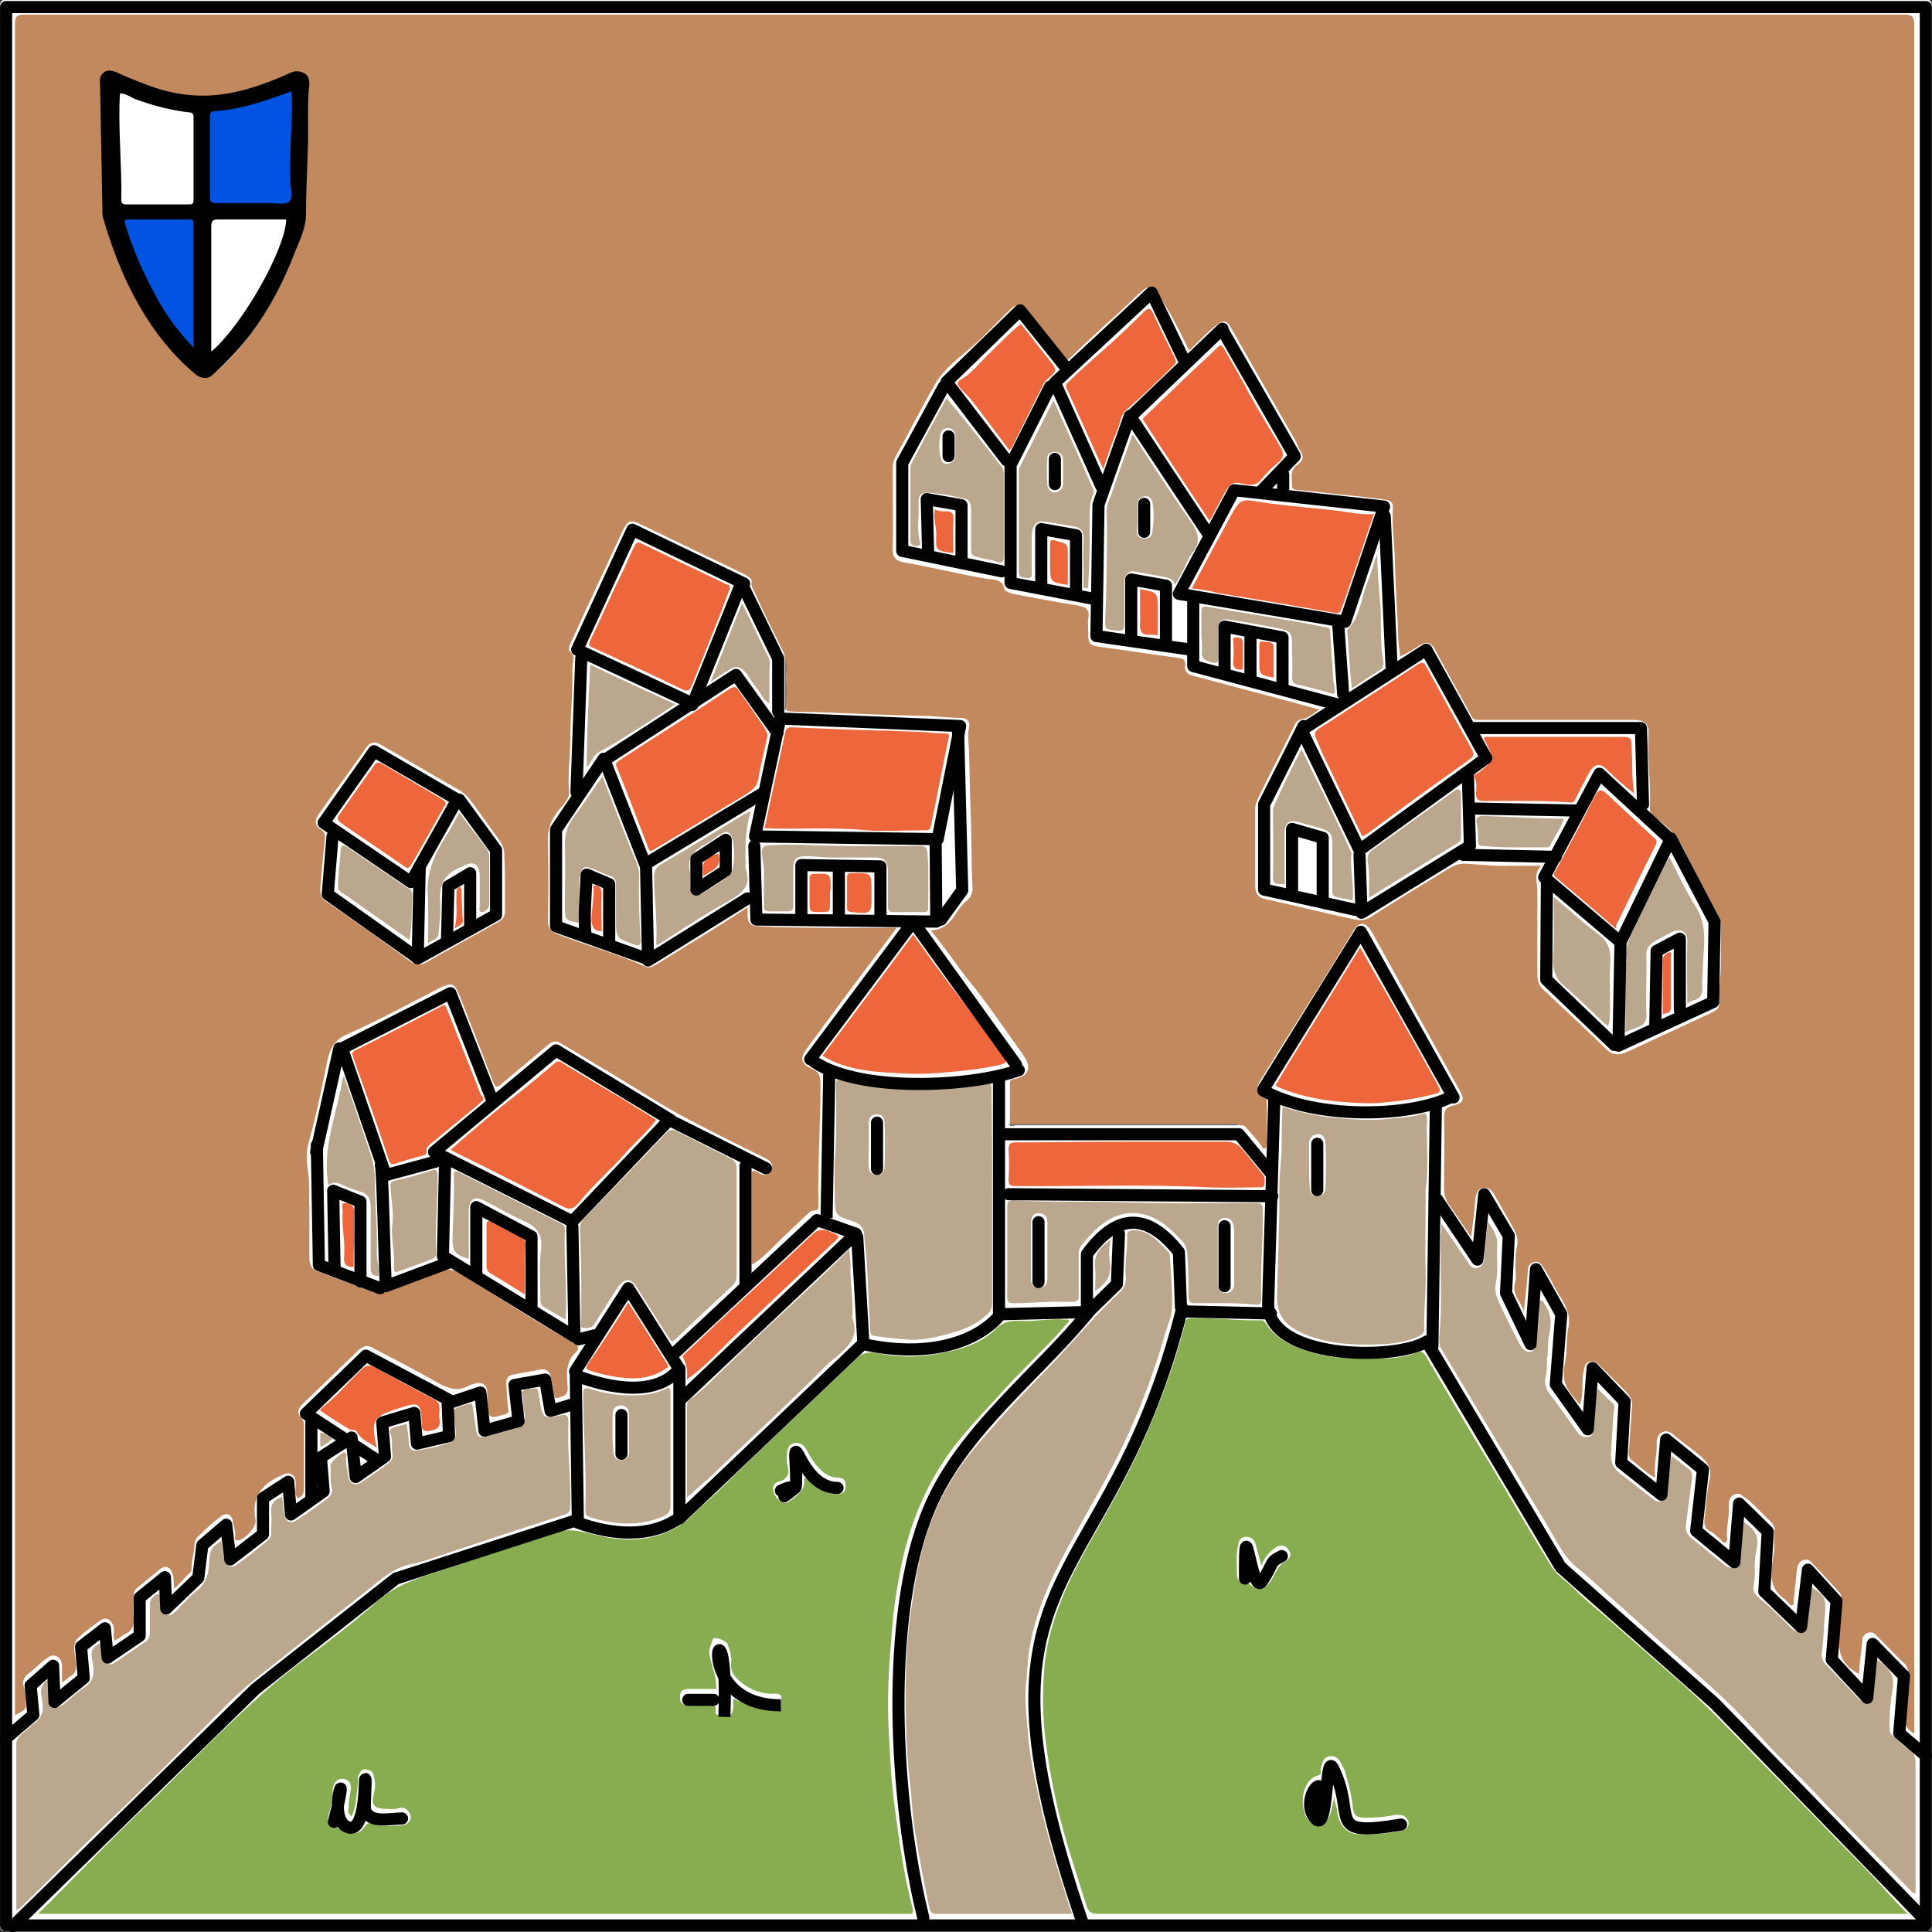 <?xml version="1.0" encoding="utf-8"?>
<!-- Generator: Adobe Illustrator 25.0.0, SVG Export Plug-In . SVG Version: 6.00 Build 0)  -->
<svg version="1.1" id="Layer_1" xmlns="http://www.w3.org/2000/svg" xmlns:xlink="http://www.w3.org/1999/xlink" x="0px" y="0px"
	 viewBox="0 0 283.5 283.5" style="enable-background:new 0 0 283.5 283.5;" xml:space="preserve">
<rect x="0" y="0" width="283.5" height="283.5" fill="#333333" stroke="none"/>
<style type="text/css">
	.st0{fill:#FFFFFF;}
	.st1{fill:#C2895F;}
	.st2{fill:#87AD50;}
	.st3{fill:#BBA78E;}
	.st4{fill:#EE663C;}
	.st5{fill:#777777;}
	.st6{fill:none;stroke:#010101;stroke-width:1.777;stroke-linecap:round;stroke-linejoin:round;}
	.st7{fill:none;stroke:#010101;stroke-width:1.777;}
	.st8{fill:none;stroke:#010101;stroke-width:2.217;stroke-linecap:round;stroke-linejoin:round;stroke-miterlimit:6.226;}
	.st9{fill:none;stroke:#010101;stroke-width:2.217;stroke-miterlimit:6.226;}
	.st10{fill:#0353E2;}
</style>
<g id="g9637-3" transform="translate(471.893,326.636)">
	<g>
		<path class="st0" d="M-330.3-43.2c-46.8,0-93.7,0-140.5,0c-0.9,0-1.1-0.2-1.1-1.1c0-93.8,0-187.5,0-281.3c0-0.9,0.2-1.1,1.1-1.1
			c93.8,0,187.5,0,281.3,0c0.9,0,1.1,0.2,1.1,1.1c0,93.8,0,187.5,0,281.3c0,0.9-0.2,1.1-1.1,1.1C-236.4-43.2-283.4-43.2-330.3-43.2z
			"/>
		<path class="st1" d="M-356.7-229.9c0-0.4-0.1-0.8-0.3-1.2c-1.4-2.8-2.8-5.6-4.1-8.5c-0.2-0.5-0.6-0.9-0.5-1.6
			c0.1-0.4-0.4-0.8-0.9-1.1c-5.2-2.5-10.4-5-15.6-7.5c-1.3-0.6-1.7-0.4-2.4,1c-1.6,3.4-3.2,6.9-4.8,10.3c-1,2.1-1.9,4.2-2.9,6.3
			c-0.2,0.4-0.3,0.9-0.1,1.1c0.9,0.8,0.4,1.7,0.4,2.6c0.1,3.4-0.3,6.7-0.3,10.1c0,2.6-0.4,5.2-0.2,7.9c0.1,1.1-0.8,1.9-1.4,2.6
			c-1.2,1.4-1.8,3-1.7,4.9c0.1,3.8,0.1,7.6,0,11.4c0,1.1,0.4,1.7,1.5,2.1c4.2,1.6,8.6,2.8,12.8,4.7c0.7,0.3,1.2-0.1,1.6-0.3
			c2.2-1.3,4.3-2.7,6.5-4c2.3-1.4,4.6-2.9,6.9-4.4c0,0.4,0,0.7,0,1c0,1.4,0.5,1.8,1.8,1.8c6.5,0.3,13,0.2,19.5,0.2
			c0.1,0,0.3,0,0.6,0c-3.7,4.9-7.3,9.7-10.9,14.6c-0.7,1-1.5,2-2.2,3c-1.1,1.4-1.1,2.3,0.6,3.1c1.2,0.5,1.3,1.2,1.3,2.3
			c0,5.9-0.4,11.8-0.3,17.6c0,0.5,0.1,0.9-0.7,0.9c-0.4,0-0.7,0.3-1,0.6c-1.7,1.6-3.4,3.2-5.1,4.9c-0.9,0.9-1.8,1.7-2.8,2.4
			c-0.3-0.1-0.2-0.4-0.2-0.6c0-4.1,0-8.2,0-12.3c0-0.8,0.1-1.1,0.9-0.6s1.6,0.6,2-0.4c0.4-0.9-0.3-1.4-1.1-1.8
			c-3.7-1.8-7.3-3.6-10.9-5.5c-4.1-2.1-7.9-4.7-11.8-7c-2.4-1.4-4.8-2.9-7.2-4.3c-0.6-0.4-1.2-0.2-1.8,0.3c-2.3,2-4.7,3.9-7,5.9
			c-0.7,0.6-0.8-0.1-1-0.4c-0.9-2.3-1.8-4.7-2.7-7c-0.8-1.9-1.5-3.9-2.3-5.8c-0.7-1.8-1.1-1.9-2.8-1.1c-4.5,2.3-9,4.8-13.6,6.8
			c-2,0.9-2.6,2.2-3,4.1c-0.8,4-1.6,7.9-2.7,11.8c-0.4,1.3-0.3,2.8-0.1,4.2c0.3,1.8,0.1,3.6,0.2,5.4c0,2.4,0,4.9,0,7.3
			c0,1,0.3,1.8,1.4,2.1c2.7,1,5.4,2,8.1,3c0.6,0.2,1,0.2,1.6,0c2.6-1,5.4-1.8,7.9-3c1.6-0.7,2.7-0.1,3.9,0.7
			c5.2,3.3,10.4,6.6,15.8,9.7c1,0.6,0.9,0.9,0.3,1.5c-1.5,1.5-1.2,3.3-1.1,5.1c0.1,1.2-0.8,1.3-1.5,1.5c-0.4,0.1-0.4-0.2-0.5-0.5
			c-0.1-0.8-0.3-1.5-0.4-2.3c-0.2-1.2-0.8-1.6-1.9-1.3c-1.1,0.2-2.2,0.4-3.3,0.6c-0.9,0.1-1.5,0.4-1.4,1.5c0.1,1.2,0.1,2.5,0.3,3.7
			c0.1,0.6-0.2,0.5-0.4,0.7h-0.1c-2.4,0.7-2.4,0.7-2.6-2c0-0.5,0-1,0-1.4c-0.1-1-0.8-1.4-1.8-1.1c-0.3,0.1-0.6,0.1-0.9,0.3
			c-1.7,1-3.2,0.3-4.7-0.5c-3.1-1.8-6.3-3.4-9.5-5.1c-0.7-0.4-1.3-0.2-1.9,0.3c-2.8,2.7-5.6,5.4-8.4,8.1c-0.6,0.6-0.7,1.3-0.1,1.9
			c0.4,0.4,0.4,0.9,0.4,1.4c0,3,0,6,0,9c0,0.7-0.2,1.2-0.9,1.4c-0.5-0.5-0.3-1.1-0.3-1.8c0-0.7,0-1.3-0.6-1.7
			c-0.7-0.4-1.2,0.1-1.8,0.3c-2.8,1.3-4.1,3.3-3.5,6.4c0.2,1-1.5,2.8-2.5,3c-0.5,0.1-0.6-0.2-0.5-0.5c0.1-0.8-0.2-1.5-0.3-2.2
			c-0.1-1.1-1-1.5-1.8-0.8c-1.2,0.9-2.3,1.9-3.4,3c-0.6,0.6-0.4,1.6-0.6,2.3c-0.1,0.8-0.3,1.5-0.3,2.3c0,0.4-0.1,0.6-0.4,0.8
			c-0.7,0.7-1.3,1.4-2.1,2.2c-0.2-0.9,0-1.6-0.3-2.3c-0.4-1-1.1-1.2-1.9-0.5c-1.1,0.9-2.2,1.8-3.3,2.7c-0.4,0.3-0.5,0.8-0.5,1.2
			c0,1.1-0.1,2.1,0,3.2s-0.2,1.9-1.3,2.4c-0.5,0.2-0.9,0.7-1.5,0.9c-0.3-0.8,0.1-1.6-0.2-2.3c-0.4-0.8-1-1.2-1.8-0.7
			c-1.1,0.8-2.3,1.6-3.3,2.6c-1,0.9-0.5,2.3-0.4,3.3c0.2,1.2,0.1,1.9-1,2.5c-0.3,0.2-0.5,0.5-1,0.7c0-0.7,0-1.5,0-2.2
			c0-0.6-0.1-1.3-0.8-1.6c-0.7-0.3-1.1,0.1-1.7,0.5c-0.9,0.6-1.6,1.5-2.5,2.1c-0.5,0.4-0.9,1-0.6,1.9c0.3,0.8,0.2,1.8,0.3,2.6
			c0.1,0.9-0.9,1.1-1.6,1.6c0-0.5,0-1,0-1.4c0-82.2,0-164.5,0-246.7c0-1.2,0.2-1.5,1.5-1.5c91.9,0,183.8,0,275.7,0
			c1.3,0,1.5,0.4,1.5,1.6c0,83.1,0,166.2,0,249.3c0,0.4,0,0.8,0,1.4c-1.2-0.8-1.6-1.6-1.3-3c0.4-2,0.3-4,0.4-6
			c0-0.4-0.1-0.8-0.4-1.2c-1.5-1.4-2.9-2.9-4.3-4.3c-0.4-0.4-0.8-0.5-1.3-0.3s-0.7,0.6-0.7,1.1c-0.2,1.6-0.4,3.2-0.5,4.9
			c-2.4-1.2-3.1-2.9-2.9-5.5c0.2-1.9,0.4-3.8,0.3-5.7c0-0.3-0.1-0.6-0.3-0.8c-1.3-1.4-2.6-2.8-3.9-4.2c-0.4-0.5-0.9-0.7-1.4-0.5
			c-0.6,0.2-0.8,0.7-0.9,1.3c-0.2,1.5-0.3,3.1-0.5,4.6c0,0.3,0.1,0.6-0.2,0.7c-0.3,0.2-0.4-0.2-0.6-0.4c-0.2-0.1-0.3-0.3-0.4-0.4
			c-2.3-1.5-2.3-3.7-1.8-6.1c0.3-1.4,0-2.8,0.2-4.2c0.1-0.4-0.3-0.8-0.6-1.2c-1.2-1.1-2.3-2.4-3.6-3.4c-0.5-0.3-0.8-0.8-1.5-0.6
			c-0.8,0.2-1,0.9-1,1.6c0.1,1.5-0.3,2.9-0.3,4.3c0,0.4,0.2,1-0.2,1.2s-0.6-0.4-0.9-0.6c-0.4-0.3-0.8-0.8-1.3-1
			c-1.2-0.6-0.9-1.6-0.8-2.5c0.2-1.8,0.3-3.6,0.7-5.3c0.4-1.9-0.8-2.8-2-3.8c-1-0.8-2.1-1.6-3.1-2.4c-0.5-0.5-1.1-0.9-1.8-0.6
			c-0.8,0.3-0.9,1.1-0.9,1.7c0.1,1.6-0.5,3.2-0.2,5c-1.4-0.7-2.4-1.8-3.5-2.6c-0.7-0.6-0.3-1.6-0.3-2.3c0.1-2,0.3-4,0.4-5.9
			c0-0.7-0.4-1.3-0.9-1.8c-1.3-1.4-2.7-2.7-4-4c-0.4-0.4-0.8-0.6-1.4-0.4c-0.6,0.2-0.7,0.7-0.8,1.3c-0.4,1.6,0.1,3.3-0.6,5
			c-0.7-1-1.7-1.9-2.1-3.1c-0.4-1-0.2-2.3,0-3.4c0.3-1.5,0.1-3.1,0.4-4.6c0.7-2.8-1.3-4.6-2.3-6.8c-0.4-0.8-0.9-1.6-1.4-2.4
			c-0.3-0.4-0.7-0.9-1.4-0.6c-0.6,0.2-0.8,0.6-0.8,1.2c-0.1,2-0.4,4-0.6,6.1c-0.2-1.4-1.8-2.4-1.3-4.2c0.3-1,0-2,0.1-3.1
			c0-0.8,0-1.5,0.2-2.3c0.3-1.3-0.3-2.3-0.9-3.4c-0.8-1.4-1.6-2.8-2.4-4.2c-0.4-0.7-0.9-1.2-1.8-1c-0.8,0.2-0.9,1-1,1.6
			c-0.1,1.8-0.4,3.5-0.6,5.6c-1.2-1.7-2.2-3.3-3.3-4.8c-0.5-0.7-0.7-1.5-0.7-2.4c0-3.5,0.1-6.9,0-10.4c0-1.1,0.4-1.5,1.3-1.7
			c1.6-0.4,1.8-0.9,0.9-2.4c-2-3.5-3.9-7.1-5.9-10.6c-2.3-4.2-4.6-8.3-6.9-12.5c-0.7-1.2-1.7-1.9-2.8,0c-3.3,5.5-6.8,11-10.2,16.4
			c-1.1,1.8-2.2,3.5-3.3,5.3c-0.8,1.4-0.7,1.9,0.6,2.7c0.3,0.2,0.3,0.3,0.3,0.6c0,2,0,3.9,0,5.9c0,0.4-0.1,0.9-0.3,0.9
			c-0.3,0.1-0.5-0.4-0.7-0.7c-0.6-0.8-1.3-1.5-1.9-2.2c-0.3-0.4-0.6-0.6-1.1-0.5c-0.4-0.2-0.9-0.1-1.3-0.1c-10.4,0-20.8,0-31.1,0
			c-0.4,0-0.9,0.1-1.3-0.1c0-2,0-3.9,0-5.9c0-0.4,0.1-0.7,0.6-0.7c2.3-0.4,2.6-1.8,1.3-3.6c-2.6-3.6-5.1-7.4-7.9-10.8
			c-1.9-2.4-3.6-5-5.6-7.4c1.5-0.1,2.5-0.8,3.3-1.9c0.6-0.9,1.1-1.8,2-2.5c0.5-0.4,0.9-1.1,0.8-2c-0.2-3.9-0.1-7.8-0.3-11.6
			c-0.1-2.7-0.1-5.3-0.2-8c0-1.3-0.3-2.5,0-3.8c0.2-1-0.4-1.4-1.3-1.4c-2,0-3.9-0.3-5.8-0.3c-4.7-0.1-9.4-0.3-14.2-0.5
			c-1.8-0.1-3.6,0-5.4-0.2c-0.3-1.8,0-3.7-0.1-5.5C-356.6-228.5-356.5-229.2-356.7-229.9z"/>
		<path class="st2" d="M-192-45.8c-0.6,0-1,0-1.4,0c-39.1,0-78.3,0-117.4,0c-1,0-1.4-0.3-1.7-1.3c-1.5-4.9-3.2-9.7-4.3-14.7
			c-0.8-3.5-1.4-7-1.8-10.6c-0.3-2.9-0.3-5.9-0.1-8.8c0.2-3.7,1.2-7.3,2.6-10.8c1.8-4.4,4.2-8.4,6.5-12.5c2.4-4.3,4.7-8.7,6.6-13.3
			c2-4.7,3.7-9.6,5-14.6c0.1-0.5,0.2-0.8,0.9-0.8c3.4-0.1,6.8,0.4,10.2,0.3c0.4,0,0.5,0.1,0.7,0.4c1.1,1.8,2.8,2.8,4.7,3.6
			c4.2,1.8,8.6,1.7,13.1,1.6c1.5-0.1,3.1-0.3,4.5-0.9c0.5-0.2,0.8-0.1,1.2,0.5c3.2,5.5,6.4,10.9,9.7,16.3c2.9,4.9,5.8,9.8,8.8,14.7
			c0.9,1.4,2.4,2.2,3.5,3.4c1.6,1.6,3.4,3,5.1,4.5c3.3,2.9,6.6,5.8,9.9,8.7c3,2.6,5.8,5.4,8.6,8.3c4.2,4.4,8.5,8.6,12.7,13
			c2.8,3,5.8,5.8,8.5,8.8C-194.7-48.6-193.4-47.3-192-45.8z"/>
		<path class="st2" d="M-466.3-45.8c5.4-5.3,10.4-10.7,15.8-15.8c4-3.8,7.9-7.9,11.9-11.7c3.7-3.5,7.4-6.9,11.5-9.9
			c3.6-2.7,7.2-5.4,10.5-8.4c2.9-2.6,6.3-3.5,9.8-4.7c5-1.7,10-3.3,15-4.9c0.1,0,0.2,0,0.3-0.1c2.7-1.5,5.2-0.5,7.9,0.1
			c4.1,0.9,8.2,0.6,11.8-1.8c1.2-0.8,2.1-2,3.2-2.9c2.3-2,4.4-4.2,6.6-6.3c5.2-5,10.5-10,15.7-15c0.9-0.9,1.8-1.1,3-0.9
			c2.8,0.6,5.7,0.7,8.6,0.2c3.2-0.6,6.5-1.3,8.9-3.7c1.2-1.2,2.5-1.3,4-1.2c2,0.1,4-0.4,6.1-0.2c0.2,0,0.5-0.1,0.7,0.2
			c-0.9,1-1.7,2-2.6,2.9c-2.5,2.6-5.1,5.1-7.5,7.8c-2.9,3.2-6,6.3-8.4,10c-3.1,4.7-5.1,10-6.2,15.5c-0.7,3.5-1.2,7-1.4,10.5
			c-0.4,4.3-0.6,8.7-0.4,13c0.2,4.2,0.4,8.3,1,12.4c0.6,4.7,1.3,9.4,2.5,14c0.2,0.8,0,1-0.7,0.9c-0.2,0-0.4,0-0.6,0
			c-42,0-83.9,0-125.9,0C-465.5-45.8-465.9-45.8-466.3-45.8z"/>
		<path class="st3" d="M-314.6-45.8c-6.7,0-13.3,0-19.8,0c-0.6,0-0.9-0.1-1.1-0.8c-0.8-3.7-1.5-7.4-2.1-11.1
			c-0.4-2.5-0.5-5.1-0.8-7.7c-0.5-4.2-0.6-8.5-0.6-12.7c0-4.1,0.2-8.2,0.8-12.2c0.5-3.7,1.1-7.4,2.2-10.9c1.4-4.5,3.6-8.6,6.6-12.3
			c3.7-4.5,7.7-8.7,11.8-12.9c3.3-3.5,6.4-7.2,9.9-10.5c0.7-0.6,1.1-1.4,1-2.4c-0.2-2,0.3-4,0.2-6c0-0.6,0.2-0.7,0.7-0.8
			c1.4-0.1,2.6,0.5,3.6,1.4c0.5,0.5,1,1,1.5,1.5c0.4,0.3,0.5,0.7,0.5,1.2c0.1,2.4,0.4,4.8,0.3,7.1c0,1.3-0.6,2.6-1,3.9
			c-2,7-4.7,13.8-8.1,20.2c-2.6,5-5.6,9.8-8.1,14.9c-1.6,3.3-2.9,6.8-3.6,10.4c-0.4,1.9-0.4,3.8-0.6,5.7c-0.3,2.3,0,4.6,0.2,6.9
			c0.2,3.2,0.8,6.3,1.5,9.4c1.2,5.7,2.9,11.3,4.7,16.8C-314.7-46.4-314.7-46.1-314.6-45.8z"/>
		<path class="st3" d="M-469.5-46.4c0-8.1,0-16.2,0-24.3c0-1.1,0.9-1.5,1.5-2.1c0.4-0.3,0.7-0.7,1.2-1c1.4-1,1.3-2.4,1-3.8
			c-0.2-1.1-0.1-1.9,1.1-2.6c0,0.9,0,1.7,0,2.5c0,0.6,0.1,1.1,0.7,1.4s1.1,0,1.5-0.3c1-0.8,2-1.8,3.1-2.5c1.6-1.1,1.3-2.7,1-4.1
			c-0.2-1.2,0.1-1.8,1.2-2.3c0.1,0.7,0.2,1.4,0.4,2.1c0.2,0.9,1,1.3,1.8,0.7c1.5-1,3-2,4.4-3c0.5-0.3,0.7-0.8,0.7-1.4
			c0-1.3,0-2.6,0-3.9c0-0.3,0-0.7,0.2-1c0.3-0.3,0.7-0.8,1.1-0.7c0.5,0.1,0.2,0.7,0.2,1.1c0,0.7-0.1,1.5,0.8,1.9
			c0.8,0.3,1.3-0.3,1.8-0.8c0.9-0.9,1.8-2,2.9-2.8c1.3-1.1,1.6-2.4,1.7-3.9c0-1.9,0.4-2.5,1.8-3.3c0.1,0.8,0.2,1.5,0.3,2.3
			c0.2,1.2,1,1.8,1.9,1.2c1.6-1.1,3-2.3,4.5-3.5c0.5-0.4,0.7-0.9,0.6-1.5c0-0.9,0.1-1.8,0-2.7c-0.1-1.2,0.4-1.9,1.6-2.3
			c0.1,0.8,0.2,1.6,0.3,2.4c0.1,1.2,0.9,1.7,1.9,1c1.5-1,3-2,4.4-3.1c0.5-0.4,0.9-0.9,0.7-1.6c-0.3-1.1-0.1-2.2-0.2-3.3
			c0-0.5,1.7-2,2.1-1.9c0.3,0.1,0.3,0.4,0.2,0.6c-0.1,1,0.2,1.9,0.3,2.8c0.1,1.1,0.9,1.6,1.9,1c1.4-0.9,2.8-1.9,4.1-2.9
			c0.3-0.2,0.6-0.7,0.5-1.2c-0.2-1,0.1-2.1-0.3-3.1c-0.2-0.4,0.1-0.8,0.5-0.9c0.6-0.2,1.3-0.3,1.9-0.5c0.1,1,0.3,2,0.3,2.9
			c0.1,0.7,0.4,1.1,1.1,1c1.7-0.2,3.4-0.6,5-1.2c1.2-0.5,0.7-1.7,0.7-2.6c0-0.2,0-0.4-0.1-0.6c-0.4-1.6-0.3-1.7,1.3-2.2
			c0.4-0.2,0.9-0.2,1.3-0.3c0.2,1.4,0.4,2.7,0.6,4c0.1,0.8,0.6,1.1,1.3,0.9c1.5-0.4,3.1-0.8,4.6-1.3c1.1-0.4,1.5-1.2,1.1-2.6
			c-0.2-0.8,0-1.7-0.3-2.4c-0.1-0.2-0.1-0.3,0.1-0.4c0.6-0.5,1.3-0.3,1.9-0.4c0.5,0,0.4,0.7,0.5,1.1c0.1,0.7,0.2,1.4,0.4,2.1
			c0.2,0.9,0.7,1.2,1.7,1c2.2-0.6,2.3-0.5,2.2,1.7c-0.1,3.8,0.4,7.5,0.3,11.3c0,0.8-0.2,1.2-1.1,1.4c-5.9,1.9-11.7,3.8-17.6,5.8
			c-1.5,0.5-3.1,1.1-4.7,1.4c-2.4,0.5-4.2,2-6,3.5c-3.5,2.8-7,5.5-10.5,8.3c-3.3,2.7-6.8,5.2-9.9,8.2c-6.4,6.4-12.7,12.8-19.3,19
			c-3.9,3.7-7.6,7.6-11.5,11.3C-468.9-46.7-469.1-46.5-469.5-46.4z"/>
		<path class="st3" d="M-260.4-147.1c1.3,1.8,2.4,3.5,3.5,5.1c0.2,0.3,0.4,0.5,0.5,0.8c0.4,0.5,0.8,0.8,1.4,0.6
			c0.6-0.2,0.9-0.8,0.9-1.4c0-1.8,0.4-3.5,0.5-5.4c0.8,1.1,1.5,2.1,1.4,3.5c-0.1,1.9,0.2,3.7-0.2,5.6c-0.2,0.8,0,1.6,0.3,2.4
			c1,2.2,2.1,4.4,3.2,6.5c0.1,0.2,0.3,0.5,0.5,0.7c0.8,0.8,1.7,0.5,1.9-0.6c0.3-1.9,0.5-3.8,0.5-5.7c0-0.3-0.2-0.7,0.2-0.8
			s0.4,0.4,0.6,0.6c1,1.4,1,2.9,0.6,4.6c-0.2,0.9-0.1,1.9-0.2,2.8c-0.2,1.1,0,2.2-0.3,3.3c-0.4,1.7,1,2.8,1.8,4
			c0.9,1.3,1.9,2.6,2.8,3.9c0.4,0.7,1,0.9,1.7,0.8s0.7-0.8,0.8-1.4c0.1-1.9,0.3-3.7,0.5-5.7c0.8,0.8,1.5,1.5,2.3,2.2
			c0.2,0.2,0.2,0.4,0.2,0.6c-0.3,2.2-0.3,4.4-0.5,6.6c-0.1,1.6,0.5,2.5,1.6,3.3c1.5,1.1,2.9,2.3,4.4,3.4c0.4,0.3,0.8,0.7,1.5,0.4
			c0.6-0.3,0.8-0.8,0.8-1.4c0.2-1.7,0.1-3.4,0.6-5.2c0.9,0.7,1.7,1.3,2.6,2c0.4,0.3,0.4,0.7,0.4,1.2c-0.3,2.3-0.6,4.6-0.9,6.9
			c-0.2,1.4,0.8,2,1.7,2.7c1.2,1,2.5,2,3.7,3c0.6,0.5,1.1,0.8,1.9,0.5c0.7-0.3,0.6-0.9,0.7-1.6c0.3-1.6,0.1-3.3,0.5-5
			c1.8,1.2,2.3,2.2,1.8,4.4c-0.4,1.7,0,3.4-0.4,5.1c-0.1,0.6,0.3,1.3,0.9,1.7c1.7,1.4,3.2,2.9,4.7,4.4c0.9,0.9,2,0.6,2.2-0.7
			c0.3-1.8,0.5-3.5,0.8-5.3c1.9,1.2,2.1,1.7,1.9,4c-0.2,2-0.2,4-0.5,5.9c0,0.4,0.2,0.9,0.5,1.3c1.6,1.6,3.1,3.2,4.6,4.8
			c0.5,0.5,0.9,1,1.7,0.7s0.8-1,0.9-1.8c0.1-1.4,0.3-2.9,0.5-4.3c1.9,1.4,2.6,2.4,2.2,4.5c-0.3,1.9-0.5,3.9-0.4,5.8
			c0,0.4,0.2,0.7,0.5,0.9c0.7,0.6,1.4,1.4,2.2,1.9c0.9,0.5,1.1,1.2,1.1,2.2c0,5.9,0,11.9,0,17.8c0,0.4,0,0.8,0,1.2
			c-0.5,0-0.6-0.3-0.8-0.5c-4.6-4.7-9.3-9.3-13.8-14.1c-2.5-2.7-5.2-5.1-7.6-7.8c-2.1-2.3-4.2-4.6-6.5-6.7
			c-3.3-3.1-6.8-6.1-10.2-9.1c-2.3-2.1-4.6-4.1-6.9-6.2c-1.3-1.2-2.6-2.4-4-3.5c-2-1.7-3-4.1-4.3-6.2c-3.9-6.4-7.7-12.9-11.6-19.3
			c-1.3-2.2-2.6-4.4-3.9-6.5c-0.3-0.5-0.3-1.1-0.3-1.7c0.5-4.9,0.1-9.9,0.2-14.8C-260.4-145.6-260.4-146.2-260.4-147.1z"/>
		<path class="st3" d="M-326.3-150.8c0,5.1,0,10.2,0,15.3c0,0.8-0.2,1.3-0.8,1.8c-1.9,1.8-4.4,2.5-6.8,3.1c-1.7,0.4-3.5,0.7-5.2,0.5
			c-1.5-0.1-3-0.3-4.5-0.5c-0.5-0.1-0.6-0.4-0.6-0.9c-0.2-3.3-0.3-6.6-0.5-9.8c-0.1-1.4-0.3-2.9-0.4-4.3c-0.1-1-0.7-1.5-1.6-1.8
			c-2.7-0.9-2.7-0.9-2.7-3.8c0-1.7-0.1-3.3,0-5c0.3-3.7,0.2-7.4,0.2-11.2c0-0.8,0.1-0.9,0.9-0.7c4.8,1.3,9.7,1.4,14.6,1.2
			c2.1-0.1,4.2-0.4,6.2-0.8c0.9-0.2,1.1,0,1.1,0.8C-326.3-161.3-326.3-156.1-326.3-150.8z"/>
		<path class="st3" d="M-283.7-164.2c2.3,0.7,4.5,1.2,6.8,1.5c3.1,0.3,6.1,0.6,9.2,0.2c1.5-0.2,3.1-0.2,4.6-0.7
			c0.5-0.2,0.6,0.2,0.6,0.6c-0.1,3.5,0.3,7.1-0.2,10.6c0,0.3,0,0.7,0,1.1c0,3.7-0.1,7.3,0,11c0.1,2.8-0.3,5.6-0.2,8.3
			c0,0.8-0.6,0.9-1.1,1.2c-1.5,0.6-3.1,0.9-4.7,1c-4.3,0.2-8.7,0.1-12.7-1.9c-2-1-3.1-2.5-3.1-4.9c0.1-3.8,0.2-7.5,0.3-11.3
			c0.1-2.6-0.1-5.3,0.2-7.9C-283.7-158.4-283.9-161.2-283.7-164.2z"/>
		<path class="st3" d="M-363.8-147.3c0,2.6,0,5.2,0,7.8c0,0.6-0.1,1-0.6,1.5c-2.8,2.6-5.6,5.2-8.4,7.9c-0.6,0.6-0.8,0-1-0.3
			c-1.6-2.5-3.1-4.9-4.7-7.4c-0.8-1.3-1.8-1.3-2.7,0c-1,1.6-2,3.1-3,4.7c-0.2,0.3-0.3,0.5-0.5,0.8c-0.4,0.6-1.1,0.6-1.7,0.5
			c-0.4,0-0.2-0.8-0.2-1.2c0-2,0-3.9,0-5.9c0-2.5-0.1-4.9-0.2-7.4c0-0.5,0.1-1,0.5-1.4c4-4.2,8.1-8.3,12.1-12.6
			c0.5-0.6,1-0.7,1.7-0.3c2.6,1.3,5.1,2.6,7.7,3.9c0.8,0.4,1,0.8,1,1.6C-363.8-152.4-363.8-149.9-363.8-147.3z"/>
		<path class="st4" d="M-359.7-205.1c1-4.7,2-9.3,3-13.9c0.1-0.7,0.4-1,1.2-0.9c4.8,0.2,9.5,0.4,14.3,0.5c1.7,0.1,3.4,0.1,5,0.2
			c1,0.1,2.1,0.2,3.1,0.2c0.6,0,0.5,0.4,0.4,0.7c-0.9,4.3-1.7,8.6-2.6,12.9c-0.1,0.7-0.6,0.6-1.1,0.6c-2.8,0-5.6,0.2-8.4,0
			C-349.7-205.3-354.6-204.9-359.7-205.1z"/>
		<path class="st4" d="M-375.6-162.3c-1.3,1.7-2.8,3-4.2,4.5c-2.3,2.7-5,4.9-7.2,7.7c-0.7,0.8-1.3,1.1-2.3,0.5
			c-5.3-2.7-10.6-5.4-15.9-8c-0.2-0.1-0.3-0.2-0.6-0.3c1.3-1.1,2.5-2.2,3.7-3.2c2.1-1.8,4.2-3.5,6.4-5.2c1.8-1.4,3.5-2.9,5.3-4.4
			c0.5-0.4,0.8-0.1,1.1,0.1c3.1,1.9,6.3,3.8,9.4,5.6C-378.6-164.1-377.1-163.3-375.6-162.3z"/>
		<path class="st3" d="M-371.1-106.9c0-4.6,0-9,0-13.4c0-0.8,0.7-1.2,1.2-1.5c0.6-0.5,1.1-1,1.7-1.5c3.8-3.7,7.6-7.4,11.5-11
			c3.1-2.9,6.3-5.8,9.4-9c0.1,1.1,0.3,2,0.2,2.8c0,2.2,0.4,4.4,0.3,6.7c0,0.2-0.1,0.4,0,0.6c1.1,3-1,4.5-2.9,6.1
			c-0.2,0.2-0.4,0.3-0.6,0.5c-2.6,2.6-5.3,5.2-7.9,7.7c-3.3,3.1-6.6,6.2-9.8,9.3C-369-108.8-369.9-107.9-371.1-106.9z"/>
		<path class="st3" d="M-314-150.3c1.3,0,2.6,0,3.9,0c7.5,0.3,15,0.2,22.5,0.2c0.9,0,1,0.3,1,1.1c0.1,4.3-0.4,8.6-0.2,12.9
			c0,0.7-0.2,1-0.9,0.9c-3-0.3-5.9-0.2-8.9-0.2c-0.7,0-0.9-0.3-0.9-1c0-2.2,0-4.3-0.2-6.5c-0.1-0.6-0.3-1.2-0.7-1.6
			c-1.8-1.9-3.6-3.7-6.5-4.1c-1.8-0.2-3.3,0.3-4.7,1.2c-1.4,0.9-2.5,2.2-3.6,3.5c-0.4,0.5-0.4,1-0.4,1.5c0,2,0,3.9,0,5.9
			c0,0.7-0.2,0.9-0.9,0.9c-0.4,0-0.9,0-1.3,0c-2.4-0.1-4.8,0.2-7.3,0.2c-0.7,0-1-0.1-1-0.9c0-4.4,0-8.9,0-13.3c0-0.8,0.3-0.9,1-0.9
			C-320-150.3-317-150.3-314-150.3z"/>
		<path class="st4" d="M-359.3-218.5c-0.4,2-1,4-1.3,6.1c-0.2,1.2-0.9,1.7-1.8,2.3c-4.5,2.7-9,5.4-13.5,8.1
			c-0.5,0.3-0.7,0.4-0.9-0.3c-1.5-3.9-3-7.9-4.6-11.8c-0.2-0.4-0.1-0.6,0.3-0.9c3.7-2.4,7.4-4.8,11.2-7.2c1.7-1.1,3.3-2.2,5-3.3
			c0.6-0.4,1-0.5,1.4,0.2c1.3,1.8,2.6,3.7,3.8,5.5C-359.5-219.4-359.2-219-359.3-218.5z"/>
		<path class="st4" d="M-351.2-171.7c4.4-5.9,8.9-11.8,13.3-17.8c2.1,2.9,4.2,5.9,6.5,8.8c2.3,3,4.5,6,6.7,9c0.5,0.7,0.8,1-0.4,1.3
			c-2.6,0.6-5.2,0.9-7.8,1.1c-2,0.2-3.9,0.3-5.9,0.2C-343-169.3-347.4-169.4-351.2-171.7z"/>
		<path class="st4" d="M-272.3-187.6c1.6,2.9,3.2,5.6,4.8,8.4c2.2,3.9,4.4,7.8,6.6,11.8c0.4,0.7,0.5,1.1-0.5,1.3
			c-2.3,0.6-4.7,1-7,1.2c-2.4,0.3-4.8,0.1-7.2-0.1c-3-0.3-5.9-0.9-8.7-2.1c-0.7-0.3-0.2-0.6-0.1-0.8c1.5-2.6,3.1-5.1,4.7-7.7
			C-277.3-179.5-274.8-183.5-272.3-187.6z"/>
		<path class="st4" d="M-364.8-240.3c-0.3,0.9-0.7,1.8-1,2.7c-1.5,3.9-3.1,7.8-4.6,11.6c-0.3,0.7-0.6,0.9-1.4,0.5
			c-4.3-2.1-8.7-4.1-13.1-6.1c-0.5-0.2-0.7-0.4-0.4-1c1.7-3.5,3.2-7,4.9-10.4c0.5-1.1,1-2.3,1.6-3.5c0.2-0.4,0.4-0.7,1-0.4
			c4.1,2,8.3,4,12.5,6C-365.1-240.8-364.7-240.8-364.8-240.3z"/>
		<path class="st4" d="M-401-165.2c-0.4,0.4-1,0.9-1.5,1.3c-2.1,1.7-4.1,3.4-6.2,5.1c-0.3,0.2-0.6,0.6-0.6,0.8
			c0.1,1-0.5,0.9-1.2,1.1c-1.1,0.3-2.2,0.6-3.3,1c-0.6,0.2-0.8,0.1-1-0.4c-1.3-4-2.7-8-4.1-11.9c-0.4-1.1-0.8-2.2-1.2-3.4
			c-0.1-0.4-0.2-0.6,0.3-0.9c4.3-2.1,8.5-4.3,12.7-6.5c0.2-0.1,0.4-0.4,0.7,0.2c1.7,4.3,3.4,8.6,5.1,12.9
			C-401-165.8-401-165.6-401-165.2z"/>
		<path class="st4" d="M-307.1-159.1c5,0,10.1,0,15.1,0c1.1,0,1.8,0.4,2.4,1.1c1,1.2,2,2.5,3,3.7c0.4,0.5,0.3,1.1,0.2,1.6
			c-0.1,0.5-0.7,0.2-1,0.3c-2.4,0-4.7,0.1-7.1,0c-9.5-0.5-18.9-0.1-28.4-0.2c-0.9,0-1-0.3-1-1.1c0.1-1.4,0.1-2.8,0-4.2
			c0-0.9,0.2-1.1,1.1-1.1C-317.6-159-312.4-159.1-307.1-159.1z"/>
		<path class="st3" d="M-373.5-114c0,2.8,0,5.5,0,8.3c0,0.9-0.4,1.3-1.1,1.6c-3.6,1.5-7.1,1.2-10.7,0.1c-0.5-0.2-0.7-0.4-0.7-0.9
			c0-0.1,0-0.2,0-0.2c0.2-5.7-0.3-11.3-0.3-16.9c0-1,0.3-1.1,1.1-0.8c2.2,0.7,4.4,1,6.7,0.9c1.5,0,2.9-0.3,4.2-0.9
			c0.7-0.4,0.8-0.1,0.8,0.6C-373.5-119.6-373.5-116.8-373.5-114z"/>
		<path class="st3" d="M-383.5-212.7c1.6,4.1,3.2,8.3,4.9,12.4c0.3,0.7,0.5,1.4,0.5,2.1c-0.1,3.1,0,6.2,0.2,9.3
			c0.1,0.9-0.1,1.2-1.1,0.8c-2.4-0.9-2.5-0.8-2.5-3.5c0-1.7,0-3.5,0-5.2c0-0.7-0.2-1.1-0.9-1.3c-0.9-0.3-1.8-0.8-2.7-1.1
			c-1-0.4-1.4-0.2-1.6,0.8c-0.2,0.8-0.2,1.5-0.2,2.3c0,1.6,0,3.3,0,4.9c-2.1-0.4-2.1-0.4-2.1-2.4c0-3.1,0.1-6.1,0-9.2
			c0-1.3,0.3-2.4,1-3.5C-386.5-208.3-385-210.6-383.5-212.7z"/>
		<path class="st3" d="M-354.8-202.7c6,0.3,12,0.2,18,0.2c0.8,0,0.9,0.4,1,0.9c0.2,2.7,0.1,5.4,0.1,8.2c0,0.5-0.2,0.6-0.6,0.6
			c-1.5,0-3.1,0-4.6,0c-0.6,0-0.7-0.4-0.7-0.8c0-1.8,0-3.5,0-5.3c0-1.4-0.5-1.9-1.9-1.9c-2.2,0-4.3,0-6.5,0c-1.2,0-2.4-0.2-3.6-0.2
			c-1.5,0-1.9,0.4-1.9,1.9c0,1.8,0,3.5,0,5.3c0,0.7-0.2,0.9-0.9,0.9c-0.9,0-1.7,0-2.6,0c-0.6,0-0.8-0.2-0.8-0.8c0-1.5,0-3,0-4.5
			c0.1-1.1-0.2-2.1-0.3-3.1c-0.1-0.9,0.2-1.3,1.2-1.3C-357.5-202.7-356.2-202.7-354.8-202.7z"/>
		<path class="st3" d="M-375.5-187.9c-0.1-0.2-0.1-0.2-0.1-0.3c0.2-3.2-0.3-6.5-0.3-9.7c0-0.9,0.2-1.4,1-1.9
			c4.1-2.4,8.2-4.9,12.3-7.4c0.2-0.1,0.5-0.2,0.9-0.4c-0.9,2.7-0.8,5.3-0.8,8c0,0.1,0,0.2,0,0.4c1,2.6-0.6,3.7-2.5,4.8
			C-368.5-192.5-371.9-190.2-375.5-187.9z"/>
		<path class="st3" d="M-388.9-133c-1.1-0.6-2.1-1.2-3.1-1.8c-0.6-0.3-0.6-0.8-0.6-1.4c0-2.4-0.2-4.8,0.1-7.2c0.2-2.1-0.6-3.2-2.4-4
			c-2-0.9-3.9-2-5.8-3c-1.6-0.8-2.4-0.3-2.4,1.5c0,1.9,0,3.9,0,5.8c0,0.4,0,0.8,0,1.2c-2-0.6-2.4-1.1-2.4-3c0.1-3.1,0.3-6.1,0.2-9.2
			c0-0.7,0.2-0.8,0.8-0.5c5,2.5,9.9,5,14.9,7.5c0.5,0.2,0.6,0.5,0.6,1C-389.2-141.8-388.6-137.4-388.9-133z"/>
		<path class="st4" d="M-416.6-114.2c-1.1-0.8-2.3-1.1-2.9-2.3c-0.3-0.5-0.8-0.2-1.1-0.4c-1.4-0.8-2.7-1.7-4.1-2.6
			c-0.3-0.2-0.2-0.4,0-0.5c2.2-1.7,4-3.9,6-5.8c0.6-0.5,1-0.6,1.8-0.2c2.9,1.6,5.8,3.2,8.7,4.7c0.6,0.3,0.8,0.7,0.8,1.4
			c0,0.5-0.1,1,0,1.5c0.2,1.1-0.3,1.5-1.3,1.7c-0.9,0.2-1.3,0-1.3-0.9c0-0.1,0-0.2,0-0.2c-0.1-3-0.4-3.2-3.3-2.2
			c-0.1,0-0.2,0.1-0.3,0.1C-417.2-118.8-417.5-118.1-416.6-114.2z"/>
		<path class="st3" d="M-385.3-229.1c4.2,2,8.3,3.9,12.5,5.8c-2.8,1.9-5.5,3.6-8.2,5.3c-1,0.6-2,1.2-3,1.7c-0.7,0.4-1.1,1.4-1.8,2.3
			C-385.8-219.1-385.5-224-385.3-229.1z"/>
		<path class="st4" d="M-371.1-124.2c0.1-1.2,0-2.2-0.5-3.1c-0.2-0.3-0.1-0.4,0.1-0.6c2.2-2,4.4-4.2,6.6-6.2c4-3.7,8-7.4,12-11.2
			c0.9-0.9,1.6-1.1,2.8-0.6c1.5,0.7,1.6,0.6,0.4,1.7c-4.8,4.5-9.5,9-14.3,13.5C-366.3-128.5-368.4-126.1-371.1-124.2z"/>
		<path class="st3" d="M-414.3-147.1c0.2-1.8-0.2-3.6-0.3-5.4c0-0.5,0.1-0.8,0.7-0.9c1.8-0.4,3.6-0.9,5.4-1.5c0.7-0.2,0.7,0,0.8,0.6
			c0.1,3.9-0.4,7.7-0.2,11.6c0,0.6-0.3,0.7-0.8,0.9c-1.5,0.6-3.1,1.1-4.6,1.7c-0.7,0.3-0.8,0-0.8-0.6
			C-413.9-142.8-414.6-145-414.3-147.1z"/>
		<path class="st3" d="M-421.4-168.6c1.4,3.9,2.7,7.8,4,11.7c0.3,1,0.5,2.1,0.5,3.1c0,3.6,0.4,7.3,0.3,10.9
			c-0.1,1.2,0.5,2.3,0.2,3.5c-0.9,0-1.1-0.4-1.1-1.2c0-2.9,0-5.9,0-8.8c0-1.2-0.3-2.1-1.6-2.4c-0.8-0.2-1.6-0.6-2.4-0.9
			c-0.8-0.4-1.5-0.6-2.2,0c-1-5.5,1.3-10.6,2.1-15.8C-421.6-168.6-421.5-168.6-421.4-168.6z"/>
		<path class="st4" d="M-379.7-135.5c1.9,3,3.8,6,5.7,9c0.3,0.5,0.1,0.5-0.2,0.7c-2,1.4-4.3,1.6-6.6,1.3c-1.5-0.2-3-0.5-4.5-1
			c-0.5-0.2-0.7-0.3-0.4-0.9C-383.6-129.3-381.7-132.4-379.7-135.5z"/>
		<path class="st3" d="M-367.6-226.6c1.6-4,3-7.6,4.6-11.5c1.4,2.8,2.6,5.4,3.9,8c0.3,0.6,0.1,1.4,0.1,2.1c0,1.5,0,3,0,4.6
			c-1-0.6-1.2-1.5-1.8-2.2c-0.6-0.7-1.1-1.6-1.7-2.4c-0.6-0.8-1.5-1-2.3-0.4C-365.7-227.9-366.5-227.3-367.6-226.6z"/>
		<path class="st4" d="M-394.9-136.7c-1.8-1.1-3.3-2.1-4.9-3c-0.5-0.3-0.7-0.6-0.7-1.2c0-2,0-3.9,0-5.9c0-0.7,0.2-0.8,0.8-0.5
			c1.5,0.8,2.9,1.6,4.4,2.3c0.5,0.3,0.5,0.6,0.5,1C-394.9-141.5-394.9-139.2-394.9-136.7z"/>
		<path class="st4" d="M-344-195.6c0,0.1,0,0.2,0,0.2c0,2.9,0,2.9-3,2.6c-0.5-0.1-0.6-0.2-0.6-0.6c0-1.5,0-3,0-4.5
			c0-0.5,0.2-0.6,0.6-0.6h0.1C-344-198.6-344-198.6-344-195.6z"/>
		<path class="st4" d="M-350.1-195.6c0,0.4,0,0.9,0,1.3c0,1.5,0,1.5-1.5,1.5s-1.5,0-1.5-1.5c0-1.1,0-2.3,0-3.4
			c0-0.6,0.2-0.7,0.7-0.7c2.4-0.1,2.4-0.1,2.4,2.3C-350.1-196-350.1-195.8-350.1-195.6z"/>
		<path class="st4" d="M-420-140.7c-1.2,0-1.5-0.6-1.4-1.6c0.2-2.2-0.4-4.4-0.2-6.7c0-0.4-0.4-1.1,0.4-1.1c0.6,0,1.3,0.3,1.3,1.3
			c-0.1,1.4,0,2.8,0,4.2C-420-143.3-420-142-420-140.7z"/>
		<path class="st3" d="M-311.2-137.2c0-1.3,0.1-2.4,0-3.5c-0.2-1.9,0.8-3,2.3-4c-0.3,1.3-0.3,2.4-0.1,3.5
			C-308.8-139.3-309.7-138.2-311.2-137.2z"/>
		<path class="st4" d="M-384.8-196.7c1,0,1.2,0.5,1.2,1.3c-0.1,1.8,0,3.6,0,5.4c-1.1,0-1.4-0.5-1.5-1.6
			C-385.1-193.2-384.7-194.9-384.8-196.7z"/>
		<path class="st5" d="M-323.9-161.7c10.8,0,21.6,0,32.5,0c0.4,0,0.9-0.2,1.2,0.2c-7.5,0-14.9,0-22.4,0c-3.4,0-6.8,0-10.3,0
			C-323.2-161.4-323.6-161.2-323.9-161.7z"/>
		<path class="st3" d="M-423.1-115.5c-0.6,0.5-1.1,0.9-1.8,1.2c0-0.7,0-1.4,0-2.1C-424.1-116.4-423.7-115.9-423.1-115.5z"/>
		<path class="st5" d="M-356.7-229.9c0.4,0.9,0.2,1.8,0.2,2.7c0.1,1.6,0,3.2,0,4.8c-0.3-0.1-0.2-0.4-0.2-0.6
			C-356.7-225.2-356.7-227.5-356.7-229.9z"/>
		<path class="st0" d="M-297.4-275.2c1.4-1.3,2.6-2.7,4.1-3.8c0.9-0.7,1.5-0.6,2,0.4c3.2,5.6,6.4,11.2,9.6,16.8
			c0.2,0.4,0.3,0.9,0.6,1.3c0.6,0.8,0.4,1.5-0.3,2c-1.3,0.8-0.9,2.1-0.9,3.2c0,0.3,0.1,0.4,0.4,0.5c1.5,0.2,3.1,0.3,4.6,0.5
			c2.9,0.3,5.9,0.6,8.8,1c0.6,0.1,1.1,0.5,1,1.1c-0.2,2.8,0.3,5.6,0.3,8.5c0.1,3.7,0.4,7.4,0.5,11.1c0,0.7,0.3,1.4,0.2,2.3
			c1-0.4,1.9-1,2.7-1.5c1.2-0.8,1.9-0.7,2.6,0.7c1.7,3.2,3.5,6.3,5.2,9.5c0.3,0.7,0.8,0.6,1.3,0.6c7.5,0,14.9,0,22.4,0
			c1.8,0,2.4,0.5,2.3,2.2c-0.2,3.6,0.4,7.1,0.2,10.7c-0.1,1,1,1.5,1.7,2.1c1.4,1.1,2.5,2.4,3.3,4c1.6,3.2,3.3,6.4,5,9.6
			c0.3,0.5,0.4,1.1,0.4,1.7c0,2.2,0.1,4.5,0,6.7c-0.1,1.5-0.3,3-0.2,4.6c0,0.8-0.6,1.1-1.2,1.4c-4.1,1.9-8.2,3.8-12.3,5.7
			c-1.1,0.5-2.1,0.6-3-0.3c-3-2.9-6.1-5.8-9.2-8.7c-0.7-0.6-1-1.3-1-2.3c0-4.1,0-8.3,0-12.4c0-1.2-0.6-2.5,0.6-3.6
			c-1.7,0-3.2,0-4.6,0c-2.2,0.1-4.5-0.2-6.7-0.3c-0.8,0-1.4,0.2-2.1,0.6c-3.9,2.4-7.8,4.7-11.6,7.2c-1.2,0.8-2.2,0.4-3.3,0.2
			c-4.1-0.9-8.1-1.9-12.2-2.8c-1.1-0.2-1.5-0.9-1.5-1.8c0-3.9,0-7.7,0-11.6c0-0.5,0.3-1.1,0.5-1.6c1.7-3.5,3.5-6.9,5.2-10.4
			c0.2-0.5,0.6-0.9,1.1-1c1-0.1,1.6-0.8,2.6-1.4c-1.8-0.5-3.5-1-5.1-1.4c-4.5-1.2-9-2.4-13.5-3.6c-0.7-0.2-1.2-0.6-1.1-1.4
			c0.1-0.7,0-1.1-1-1.2c-3.8-0.5-7.6-1.1-11.4-1.6c-1.3-0.2-1.9-0.3-1.8-2c0-0.7-0.1-1.5,0-2.2c0.3-1.4-0.5-1.7-1.6-1.9
			c-3.2-0.5-6.3-1.1-9.5-1.7c-0.4-0.1-1.1-0.4-1.2-0.6c-0.2-1.6-1.7-1.5-2.6-1.6c-4.1-0.7-8.1-1.7-12.1-2.4
			c-1.1-0.2-1.7-0.6-1.7-1.9c0.1-3.9,0-7.9,0-11.8c0-0.6,0.1-1.2,0.4-1.8c2-3.6,3.8-7.2,5.9-10.8c1.2-2,3-3.4,4.8-4.9
			c2.1-1.7,3.9-3.8,5.8-5.6c1.3-1.3,1.8-1.3,2.9,0.2c1.8,2.2,3.6,4.4,5.4,6.6c0.3,0.4,0.4,0.3,0.7,0.1c2.3-2.2,4.6-4.4,7-6.5
			c1.2-1.1,2.3-2.2,3.5-3.3c1.1-1,1.9-0.9,2.6,0.4C-300.2-280.9-298.8-278.1-297.4-275.2z"/>
		<path class="st0" d="M-456.3-298.3c-0.4-5.3-0.3-10.7-0.3-16c0-1.4,0.6-1.9,1.9-1.3c2,0.8,4,1.7,6.1,2.3c3.8,1.2,7.6,1.4,11.5,0.5
			c2.5-0.6,5-1.4,7.3-2.5c2.2-1.1,3.4-0.3,3.1,2.2c-0.3,2-0.1,4.1-0.2,6.1c0,1.7,0,3.3,0,5c0,2.5-0.2,4.9-0.3,7.4
			c-0.1,1.9-1,3.8-1.7,5.6c-1.5,3.9-3.5,7.7-6,11.1c-1.7,2.3-3.5,4.4-5.8,6.2c-0.9,0.7-1.7,0.5-2.4-0.1c-4.6-4.1-7.9-9-10.3-14.7
			c-1-2.4-1.9-4.8-2.7-7.3C-456.5-295.3-456.2-296.8-456.3-298.3z"/>
		<path class="st0" d="M-397.8-197.1c0,1.4,0,2.8,0,4.2c0,0.7-0.3,1.2-0.9,1.5c-3.5,2-7,3.9-10.5,5.9c-1,0.6-1.7,0.5-2.7-0.2
			c-4-3-8.1-5.9-12.2-8.7c-0.7-0.5-0.8-1.1-0.8-1.7c0.2-2.5,0.4-5,0.7-7.5c0-0.5,0-0.9-0.6-1.3c-1-0.6-0.9-1.5-0.3-2.3
			c2.3-3.3,4.7-6.5,7-9.8c0.5-0.7,1.2-0.9,2-0.4c3.9,2.2,7.7,4.5,11.6,6.7c1.1,0.6,1.7,1.6,2.4,2.5c1.1,1.5,2.2,3.1,3.3,4.6
			c0.6,0.8,1,1.6,0.9,2.7C-397.8-199.6-397.8-198.4-397.8-197.1z"/>
		<path class="st0" d="M-276.1-63.2c-0.2,1.1-0.3,2.2-0.8,3.3c-0.7,1.4-2.2,1.5-3.1,0.2c-1.3-1.8-0.9-5.8,1.5-6.4
			c0.7-0.2,0.3-0.7,0.4-1c0.2-0.7,0.3-1.6,1.2-1.8c0.9-0.2,1.5,0.3,1.9,1.2c0.1,0.3,0.3,0.5,0.4,0.8c0.5,1.7,1,3.4,1.2,5.3
			c0.1,1.3,0.5,1.7,1.8,1.7c1.4,0,2.9-0.1,4.3-0.4c0.3-0.1,0.6,0,0.9,0c0.7,0,1.1,0.6,1.2,1.1c0.1,0.6-0.4,1.1-0.9,1.2
			c-2.2,0.4-4.5,0.7-6.7,0.5c-1.6-0.1-2.7-1.5-2.9-3.5C-275.8-61.8-276.2-62.4-276.1-63.2z"/>
		<path class="st0" d="M-286.8-96.9c0.5-1.3,1.2-2.1,2.2-2.7c0.8-0.5,1.4-0.2,1.8,0.4c0.5,0.7,0.2,1.3-0.5,1.7
			c-1.3,0.7-1.5,2.1-2.3,3.1s-1.4,1.2-2.4,0.6c-0.2-0.1-0.4-0.3-0.6-0.4c-1.8-0.4-1.8-0.5-1.8-2.3c0-1.1-0.1-2.3,0.2-3.4
			c0.1-0.5,0.2-1.1,0.9-1.2c0.7-0.1,1.3,0.1,1.6,0.9C-287.4-99.1-287.1-98.1-286.8-96.9z"/>
		<path class="st0" d="M-364.3-77.4c0,0.4,0,0.7,0,1c0,1.5-0.6,1.9-2.1,1.5c-0.3-0.1-0.6-0.3-0.5-0.6c0.2-1.1-0.4-0.9-1.1-0.9
			c-0.9,0-1.9,0-2.8,0c-0.8,0-1.4-0.3-1.3-1.3c0-0.9,0.5-1.1,1.3-1.1c1.3,0,2.7,0,4,0c0.1-1.8-0.7-3.4-1-5.1
			c-0.1-0.8,0.3-1.5,0.5-2.2c0.2-0.5,2,0.2,2.2,0.8c0.3,0.8,0.6,1.7,0.5,2.6c-0.2,1.6,0.8,2.4,1.8,3.2c1.4,1,3,1.5,4.7,1.4
			c1.2,0,0.8,0.8,0.8,1.3c0.1,0.6,0,1.1-0.9,1.1c-1.6,0-3.1-0.5-4.6-1.1C-363.2-76.8-363.7-77.1-364.3-77.4z"/>
		<path class="st0" d="M-420.3-60.1c0.7-1.5,0.7-3.1,0.9-4.6c0.1-0.5-0.1-1.1,0.2-1.6c0.2-0.4,0.5-0.8,1-0.7c0.5,0.1,1,0.2,1.1,0.8
			c0.3,0.9,0.3,1.7,0.1,2.6c-0.5,1.9,0,2.4,1.9,2.4c0.6,0,1.2,0.1,1.7-0.1c0.8-0.3,1.4,0.2,1.7,0.9c0.3,0.9-0.4,1.5-1.1,1.6
			c-1.5,0.1-3,0.3-4.4-0.2c-0.5-0.2-0.7-0.2-1.1,0.3c-0.7,1.2-2,1.4-3.2,0.7c-0.4-0.3-0.8-0.5-1.3-0.6c-0.7-0.2-1.2-0.7-0.9-1.6
			c0.3-1.1,0.6-2.3,0.6-3.5c0-1.3,0.7-2,1.6-1.9c0.8,0.1,1.1,0.6,1.1,1.4c-0.1,0.9-0.4,1.8-0.3,2.8
			C-420.9-60.9-420.8-60.5-420.3-60.1z"/>
		<path class="st0" d="M-353.9-109.6c0.2,1.7-1.1,2.5-2.2,3.3c-0.6,0.5-1.6,0-2.1-1c-0.4-0.7-0.4-1.6,0.5-1.9
			c1.6-0.4,1.7-1.4,1.3-2.7c-0.1-0.5,0-1,0-1.5c0-0.8,0.4-1.4,1.2-1.5c0.7-0.1,1.2,0.3,1.6,0.9c0.6,1.1,1.2,2.2,2.1,3
			c0.7,0.7,1.5,1.2,2.6,1.2c0.9,0,1.1,0.5,1.1,1.3s-0.5,1.1-1.2,1.1c-1.4,0-2.5-0.6-3.6-1.4c-0.3-0.3-0.5-0.7-0.8-1
			C-353.7-109.7-353.8-109.7-353.9-109.6z"/>
		<path class="st0" d="M-344.4-158.7c0-1,0-2,0-3.1c0-0.8,0.3-1.3,1.1-1.3c0.8-0.1,1.2,0.5,1.2,1.1c0.1,2.2,0.1,4.5,0,6.7
			c0,0.6-0.5,1.1-1.1,1.1c-0.7,0-1.2-0.4-1.2-1.2C-344.5-156.4-344.4-157.6-344.4-158.7z"/>
		<path class="st0" d="M-279.8-155.7c0-1,0-2,0-3.1c0-0.9,0.5-1.3,1.2-1.4c0.7-0.1,1.2,0.5,1.2,1.2c0.1,2.2,0.1,4.5,0,6.7
			c0,0.7-0.5,1.2-1.2,1.2s-1.1-0.5-1.1-1.2C-279.8-153.5-279.8-154.6-279.8-155.7z"/>
		<path class="st0" d="M-293.2-142.4c0-1.4,0-2.8,0-4.2c0-0.7,0.1-1.2,0.9-1.3s1.2,0.3,1.4,1c0,0.2,0.1,0.5,0.1,0.7
			c0,2.6,0,5.2,0,7.8c0,0.9-0.3,1.5-1.2,1.5c-0.9,0-1.2-0.6-1.2-1.5C-293.2-139.8-293.2-141.1-293.2-142.4z"/>
		<path class="st0" d="M-320.6-143.1c0-1.4,0-2.8,0-4.1c0-0.7,0.2-1.4,1.1-1.4s1.3,0.5,1.3,1.4c0,2.7,0,5.5,0,8.2
			c0,0.8-0.4,1.3-1.2,1.4c-0.9,0-1.2-0.6-1.2-1.4C-320.6-140.4-320.6-141.8-320.6-143.1z"/>
		<path class="st0" d="M-379.6-116.3c0,0.9,0,1.9,0,2.8c0,0.6-0.3,1-0.9,1.1s-1.1,0-1.3-0.8c-0.2-0.7-0.1-1.3-0.2-2c0-1.3,0-2.7,0-4
			c0-0.7,0.5-1.2,1.2-1.2s1.2,0.4,1.2,1.3C-379.6-118.1-379.6-117.2-379.6-116.3z"/>
		<path class="st0" d="M-370.6-198.5c-0.6-2.2,0.5-3.4,2.3-4.3c0.8-0.4,1.4-1,2.1-1.4c0.9-0.6,1.5-0.4,1.8,0.7c0.3,1.5,0.3,3,0,4.5
			c-0.1,0.5-0.4,0.8-0.7,1c-1.2,0.9-2.5,1.7-3.8,2.5c-0.9,0.5-1.6,0.1-1.7-0.9C-370.7-197.1-370.6-197.8-370.6-198.5z"/>
		<path class="st4" d="M-272-203.9c-1.8-3.8-3.6-7.5-5.4-11.3c-0.4-0.7-0.7-1.5-1-2.2c-0.8-1.8-0.8-1.8,0.8-2.8
			c4.6-3,9.2-5.9,13.7-8.9c0.7-0.5,1-0.3,1.3,0.3c1.7,3.1,3.4,6.2,5.1,9.3c0.4,0.8,0.9,1.5,1.3,2.3c0.8,1.5,0.7,1.4-0.6,2.4
			c-4.8,3.4-9.6,6.9-14.3,10.4C-271.4-204.2-271.8-204-272-203.9z"/>
		<path class="st4" d="M-297-240.3c1.5-2.8,2.9-5.5,4.4-8.2c0.6-1.1,1.1-2.1,1.7-3.1c0.9-1.6,1.4-1.8,3.1-1.5s3.5,0.5,5.3,0.7
			c2.7,0.3,5.5,0.5,8.2,0.9c1.3,0.2,2.5,0.4,4,0.3c-1.2,3.5-2.3,6.9-3.5,10.3c-0.4,1.2-0.8,2.5-1.3,3.7c-0.1,0.3-0.2,0.6-0.9,0.5
			c-5.7-1-11.4-2-17.2-2.9C-294.4-240-295.6-240.1-297-240.3z"/>
		<path class="st4" d="M-294.4-250.2c-3.3-5-6.5-9.8-9.6-14.6c-0.2-0.3-0.3-0.4,0.1-0.7c2.4-2.3,4.8-4.6,7.2-6.9
			c1.2-1.1,2.4-2.2,3.5-3.3c0.5-0.5,0.7-0.1,0.9,0.2c1.3,2.3,2.6,4.5,3.8,6.8c1.4,2.5,2.9,5,4.4,7.5c0.6,1,0.7,1.7-0.3,2.5
			c-0.9,0.7-1.7,1.5-2.4,2.4c-0.7,0.9-1.5,0.9-2.5,0.7c-1.6-0.4-2.1-0.2-2.9,1.3C-292.9-253-293.6-251.7-294.4-250.2z"/>
		<path class="st3" d="M-305.7-262.9c2.8,4.3,5.5,8.5,8.4,12.6c1.2,1.7,1.8,3.1,0.3,4.9c-0.5,0.6-0.8,1.5-1.2,2.3
			c-0.4,0.8-0.8,1.5-1.3,2.3c-0.1-0.7-0.6-0.9-1.2-1.1c-1.6-0.3-3.2-0.6-4.8-0.9c-0.8-0.1-1.4,0.6-1.4,1.5c0,2.1,0,4.2,0,6.2
			c0,0.9-0.3,1.1-1.1,1c-1.7-0.2-1.8-0.1-1.7-1.8c0.2-5.3,0.3-10.5,0.2-15.8c0-1.1,0.6-2,0.9-3
			C-307.7-257.4-306.7-260.1-305.7-262.9z"/>
		<path class="st4" d="M-232.1-210.2c-1.4-1.1-2.7-2.2-3.9-3.4c-1.1-1.2-2-1-2.8,0.5c-0.6,1.2-1.3,2.4-1.9,3.7
			c-0.2,0.4-0.4,0.6-0.9,0.5c-4.2-0.3-8.5-0.2-12.7-0.2c-0.7,0-1-0.3-1-1.1s0.2-1.6-0.2-2.3c-0.2-0.4,0.2-0.6,0.5-0.7
			c2.4-1.9,2.4-1.9,1.1-4.6c-0.1-0.2-0.3-0.3-0.2-0.6c0.2-0.2,0.5-0.1,0.7-0.1c6.6,0,13.2,0,19.8,0c0.9,0,1.1,0.2,1.1,1.1
			C-232.3-215-232.5-212.6-232.1-210.2z"/>
		<path class="st3" d="M-333-268.2c2.8,3.3,5.4,6.7,8.1,10.1c0.3,0.4,0.3,0.7,0.3,1.1c0,4,0,8,0,12c0,0.8-0.2,1.1-1.1,0.8
			c-0.6-0.3-1.3-0.3-2-0.5c-1.7-0.4-1.7-0.3-1.7-2c0-1.4,0-2.8,0-4.2c0.1-2.8-0.4-2.4-2.5-2.9c-1.1-0.3-2.3-0.4-3.4-0.5
			c-1.3-0.2-1.9,0.2-1.8,1.6c0.1,1.9-0.3,3.8,0.2,5.6c0.1,0.3,0,0.6-0.4,0.6s-0.9-0.1-1-0.6c-0.1-0.2,0-0.5,0-0.7c0-3.3,0-6.5,0-9.8
			c0-0.4,0-0.8,0.2-1.1C-336.4-262-334.7-265.1-333-268.2z"/>
		<path class="st4" d="M-234.8-190.4c-2.9-2.5-5.8-5-8.8-7.5c-0.6-0.5-0.1-0.8,0-1c1.7-3.2,3.5-6.4,5.1-9.7c1.4-2.7,1.3-2.6,3.4-0.6
			c1.9,1.8,3.9,3.6,5.8,5.4c0.4,0.3,0.7,0.6,0.3,1.3c-2,3.9-3.9,7.9-5.8,11.8C-234.6-190.7-234.7-190.6-234.8-190.4z"/>
		<path class="st4" d="M-310-257.8c-1.9-4.1-3.6-8-5.4-11.9c-0.1-0.3-0.1-0.5,0.1-0.7c1.8-1.8,3.8-3.5,5.7-5.2
			c1.9-1.7,3.8-3.5,5.6-5.3c0.7-0.7,0.9-0.5,1.3,0.2c1,2.2,2.1,4.4,3.2,6.6c0.2,0.5,0.2,0.8-0.2,1.1c-2.2,2.2-4.5,4.4-6.9,6.5
			c-0.8,0.7-0.9,1.7-1.2,2.6C-308.6-262-309.3-260-310-257.8z"/>
		<path class="st3" d="M-317.3-267.9c2,4.4,3.9,8.7,5.8,13c0.1,0.3,0.2,0.6,0,0.9c-0.6,1.3-0.5,2.7-0.5,4.1c0,3,0,6-0.2,8.9
			c0,0.3,0.1,0.7-0.3,0.7c-0.6,0-0.4-0.5-0.4-0.8c0-2.2-0.1-4.4,0-6.6c0-1.2-0.6-1.6-1.6-1.7c-1.1-0.2-2.3-0.4-3.4-0.6
			c-1.8-0.4-2.5,0.1-2.6,2.1c0,1.7,0,3.5,0,5.2c0,0.5,0.1,1-0.7,0.9c-0.5-0.1-1.2,0-1.2-0.9c0-4.9,0-9.9,0-14.8c0-0.2,0-0.3,0.1-0.5
			C-320.6-261.3-319-264.5-317.3-267.9z"/>
		<path class="st3" d="M-224.3-179.4c0-3-0.1-6,0-8.9c0.1-1.5-0.8-2.3-2.4-1.5c-4.4,2.3-3.5,1.8-3.6,5.9c0,2-0.1,3.9,0,5.9
			c0.1,1.1-0.3,1.8-1.3,2.1c-0.5,0.2-1.1,0.4-1.8,0.7c0.1-3.4-0.1-6.7,0.1-10c0-0.2,0.1-0.3,0.1-0.4c-0.4-2.3,0.8-4.1,1.7-6.1
			c1.3-2.6,2.6-5.3,3.9-8c0.2-0.3,0.3-0.7,0.7-1.1c1.3,2.5,2.4,5,3.9,7.3c1.7,2.8,1.1,5.6,1,8.5c0,1.1-0.2,2.1-0.1,3.2
			c0.1,1.2-0.4,1.8-1.5,2C-223.7-179.7-224-179.6-224.3-179.4z"/>
		<path class="st4" d="M-323.8-260.6c-1.9-2.5-3.7-5-5.6-7.4c-0.5-0.6-1.1-1.1-1.6-1.7c-0.4-0.5-0.6-0.9,0.2-1.3
			c1.4-0.8,2.4-2.1,3.6-3.3c1.7-1.6,3.3-3.4,5.1-4.8c1.4,1.7,2.7,3.5,4.1,5.2c1.3,1.6,1.3,1.6-0.2,2.9c-0.3,0.3-0.6,0.6-0.7,1
			c-1.5,2.9-2.9,5.8-4.4,8.8C-323.5-261-323.5-260.7-323.8-260.6z"/>
		<path class="st3" d="M-280.9-216.7c1,2.1,1.9,4,2.9,5.9c1.4,2.9,2.8,5.8,4.2,8.8c0.1,0.2,0.3,0.5,0.2,0.8
			c-0.2,2.2,0.4,4.4,0.2,6.7c-0.8-0.2-1.6-0.3-2.3-0.5c-0.6-0.1-0.7-0.4-0.7-1c0-2.3,0-4.6,0-6.8c0-1.5-0.2-1.8-1.7-2.3
			c-1.1-0.3-2.2-0.6-3.2-0.9c-1.5-0.4-2.1,0.1-2.1,1.7c0,2.2,0,4.4,0,6.6c0,0.3,0.3,1-0.4,0.8c-0.5-0.1-1.3,0.2-1.3-0.9
			c0.1-3.3,0-6.6,0-9.9c0-0.2,0-0.3,0.1-0.5C-283.8-211-282.4-213.8-280.9-216.7z"/>
		<path class="st3" d="M-271-194.9c0-2,0.1-3.7-0.2-5.4c-0.1-0.8,0.2-1.3,0.8-1.7c3.9-2.8,7.9-5.7,11.8-8.5c0.2-0.2,0.5-0.4,0.7-0.3
			c0.3,0.1,0.4,0.5,0.4,0.8c0,2.1,0,4.2,0,6.2c0,0.6-0.3,0.7-0.7,1C-262.5-200.2-266.7-197.6-271-194.9z"/>
		<path class="st3" d="M-243.9-195c2.3,1.9,4.3,3.8,6.5,5.4c1.6,1.2,1.9,2.5,1.8,4.3c-0.2,2.8,0.1,5.6-0.1,8.4
			c0,0.3-0.2,0.5-0.2,0.9c-2.3-2-4.2-4.1-6.4-5.9c-1.5-1.2-1.7-2.5-1.7-4.2C-243.8-189.1-243.9-191.9-243.9-195z"/>
		<path class="st3" d="M-295.6-233.7c0-1.1,0-2.1,0-3.2c0-0.7,0.3-0.8,0.9-0.7c4.6,0.8,9.2,1.5,13.7,2.3c1.2,0.2,2.4,0.5,3.7,0.7
			c0.4,0.1,0.6,0.2,0.6,0.6c0.1,2.2,0.3,4.3,0.4,6.5c0,0.7,0.2,1.4,0.3,2.1c0,0.4,0,0.7-0.6,0.5c-1.6-0.5-3.3-0.9-4.9-1.3
			c-0.5-0.1-0.8-0.4-0.8-1c0.1-1.6,0-3.2,0-4.8c0-1.8-0.2-2-1.8-2.4c-2.4-0.5-4.9-0.9-7.3-1.3c-1.3-0.2-1.7,0.2-1.7,1.5
			c0,1.4,0,2.7,0,4.1c0,0.7-0.2,0.8-0.9,0.7c-1-0.3-1.8-0.6-1.5-1.9C-295.5-232.1-295.6-233-295.6-233.7z"/>
		<path class="st3" d="M-269.8-245.4c0,2.7,0.3,5.4,0.5,8.1c0.1,2.6-0.1,5.2,0.4,7.7c0.1,0.6-0.1,1.1-0.7,1.4
			c-1.3,0.8-2.6,1.7-3.9,2.6c-0.4-2.8-0.4-5.5-0.7-8.3c0-0.1,0-0.3,0-0.3c1.9-1.9,2-4.5,2.9-6.8C-270.7-242.5-270.3-244-269.8-245.4
			z"/>
		<path class="st3" d="M-242.4-206.5c-0.5,1.5-1.4,2.6-2,3.9c-0.2,0.4-0.6,0.3-0.9,0.3c-3,0-6,0.1-9-0.2c-0.5,0-0.7-0.1-0.7-0.7
			c0-0.9,0-1.7-0.2-2.6c-0.2-0.8,0.1-1.1,1-1.1C-250.3-206.8-246.4-206.5-242.4-206.5z"/>
		<path class="st4" d="M-304.6-240.2c2.6,0.5,2.6,0.5,2.6,3c0,1.3,0,2.6,0,3.8c-0.9-0.2-2.1,0.1-2.4-0.5c-0.4-0.7-0.1-1.7-0.2-2.6
			C-304.6-237.7-304.6-238.9-304.6-240.2z"/>
		<path class="st4" d="M-315.2-240.8c-2.6-0.4-2.6-0.4-2.6-3c0-1,0-2,0-2.9c0-0.5,0-0.9,0.8-0.6c1.8,0.5,1.8,0.4,1.8,2.3
			C-315.2-243.7-315.2-242.3-315.2-240.8z"/>
		<path class="st4" d="M-334.7-251.9c0.5,0.3,1.1,0.3,1.5,0.3c1.2-0.1,1.3,0.6,1.2,1.5c-0.1,1.5,0,3.1,0,4.6c-0.1,0-0.2,0-0.2,0
			c-2.4-0.3-2.4-0.4-2.3-2.7C-334.5-249.5-335-250.7-334.7-251.9z"/>
		<path class="st4" d="M-285-227.2c-2.1-0.4-2.1-0.4-2.1-2.4c0-0.7,0-1.3,0-2c0-0.4-0.1-1.1,0.6-0.9c0.5,0.2,1.5-0.2,1.5,0.9
			C-285-230.1-285-228.6-285-227.2z"/>
		<path class="st4" d="M-227.9-177.8c0-2.6,0-5.2,0-7.7c0-0.4,0-0.7,0.3-1c0.2-0.2,0.5-0.4,0.7-0.4c0.4,0,0.2,0.4,0.2,0.7
			c0,2.4,0,4.9,0,7.3C-226.6-178.1-227.2-178-227.9-177.8z"/>
		<path class="st4" d="M-289.5-228.4c-1.3,0.2-1.5-0.5-1.4-1.6c0.1-0.8,0-1.6,0-2.3c0-0.3-0.2-0.9,0.4-0.8c0.5,0,1,0.1,1,0.8
			C-289.5-231-289.5-229.7-289.5-228.4z"/>
		<path class="st2" d="M-429.2-312.8c0,3.3,0.1,6.6-0.1,9.8c-0.1,1.8-0.2,3.7-0.2,5.5c0,0.7-0.2,0.8-0.9,0.8c-3.3,0-6.6,0-9.9,0
			c-0.6,0-0.8-0.1-0.8-0.8c0-3.9,0-7.8,0-11.7c0-0.4-0.1-0.7,0.6-0.8c3.7-0.3,7.3-1.3,10.7-2.8
			C-429.6-312.7-429.4-312.8-429.2-312.8z"/>
		<path class="st3" d="M-443.3-303.2c0,1.9,0,3.8,0,5.7c0,0.6-0.2,0.9-0.9,0.9c-3,0-6,0-9,0c-0.6,0-0.9-0.2-0.8-0.8v-0.1
			c0.2-4.7-0.4-9.4-0.2-14.1c0-1.2,0.1-1.3,1.1-0.7c2.8,1.3,5.8,2.1,8.9,2.5c0.7,0.1,0.8,0.3,0.8,0.9
			C-443.3-307-443.3-305.1-443.3-303.2z"/>
		<path class="st3" d="M-441-274.6c0-6.4,0-12.5,0-18.6c0-0.5,0-0.8,0.7-0.8c3.5,0,7,0,10.6,0C-431.8-286.6-435.4-280.2-441-274.6z"
			/>
		<path class="st2" d="M-443.3-275.5c-5.1-5.4-8-11.7-10.2-18.5c3.3,0,6.5,0,9.7,0c0.7,0,0.5,0.6,0.5,1c0,3.6,0,7.1,0,10.7
			C-443.3-280.2-443.3-278-443.3-275.5z"/>
		<path class="st4" d="M-406.5-208.6c0,0.1-0.1,0.2-0.2,0.3c-1.6,2.8-3.2,5.7-4.8,8.5c-0.4,0.6-0.6,0.7-1.2,0.2
			c-3-2.1-6.2-4.2-9.2-6.3c-0.5-0.4-0.6-0.7-0.2-1.2c1.7-2.4,3.4-4.8,5.1-7.2c0.3-0.4,0.5-0.6,1.1-0.3c2.9,1.7,5.9,3.5,8.8,5.2
			C-406.9-209.2-406.5-209.2-406.5-208.6z"/>
		<path class="st3" d="M-411.8-188.7c-1.9-1.3-3.8-2.7-5.7-4c-1.4-1-2.8-2-4.3-3c-0.2-0.2-0.5-0.3-0.5-0.7c0-1.8,0.3-3.6,0.4-5.5
			c0.1-0.8,0.3-0.8,1-0.4c2.6,1.8,5.2,3.5,7.8,5.3c0.3,0.2,0.6,0.4,0.9,0.6c0.6,0.2,0.8,0.6,0.8,1.2
			C-411.5-193-411.4-190.9-411.8-188.7z"/>
		<path class="st3" d="M-409.1-188.2c0-2.3,0.1-4.5,0-6.8c-0.3-3.2,0.8-6,2.5-8.7c0.8-1.2,1.4-2.4,2.1-3.7c1.3,1.8,2.7,3.5,4,5.3
			c0.3,0.4,0.4,0.8,0.4,1.3c0,2.2,0,4.4,0,6.6c0,0.2,0,0.5-0.1,0.7c-0.2,0.4-0.7,0.8-1.1,0.7s-0.2-0.6-0.2-0.9c0-1.5,0-2.9,0-4.4
			c0-1.8-1-2.3-2.5-1.4c-0.1,0-0.1,0.1-0.2,0.1c-2.4,0.9-3.3,2.5-3.1,5.1c0.1,1.4-0.1,2.9-0.2,4.3
			C-407.5-188.6-408.6-188.7-409.1-188.2z"/>
		<path class="st4" d="M-405.2-190.4c0.5-1.8,0.2-3.4,0.3-4.9c0-0.3-0.1-0.7,0.2-1c0.2-0.2,0.5-0.3,0.5,0.2c0.1,1.4,0.1,2.9,0.2,4.3
			C-403.8-190.9-404.5-190.9-405.2-190.4z"/>
		<path class="st4" d="M-366.5-201.4c0.7,2.1-1,2.5-2.2,3.3C-368.9-200.3-368.6-200.7-366.5-201.4z"/>
		<path class="st0" d="M-305-250.7c0-0.6,0-1.3,0-1.9c0-0.7,0.5-1.1,1-1.2c0.6-0.1,1.1,0.3,1.2,0.8c0.3,1.5,0.2,3,0,4.5
			c-0.1,0.6-0.6,1-1.4,0.9c-0.6-0.1-0.9-0.5-0.9-1.2C-305-249.4-305-250.1-305-250.7z"/>
		<path class="st0" d="M-331.7-261.1c0,0.5,0,0.9,0,1.4c0,0.7-0.4,0.9-1,1.1c-0.6,0.1-1-0.1-1.1-0.7c-0.4-1.2-0.3-2.5-0.1-3.7
			c0.1-0.5,0.7-0.9,1.3-0.8c0.5,0.1,0.9,0.5,0.9,1.1C-331.7-262.2-331.7-261.6-331.7-261.1L-331.7-261.1z"/>
		<path class="st0" d="M-315.9-257.4c0,0.6,0,1.1,0,1.7c0,0.7-0.4,1.2-1.1,1.3c-0.7,0.2-1.1-0.5-1.2-1c-0.1-1.4-0.1-2.7,0-4.1
			c0-0.6,0.7-0.9,1.3-0.8c0.5,0,1,0.4,1,1.1C-315.9-258.7-315.9-258.1-315.9-257.4z"/>
	</g>
	<rect id="rect3069-6-8-9" x="-471" y="-325.6" class="st6" width="281.7" height="281.5"/>
	<path id="path3841-1-9-0" class="st6" d="M-312-134.3c-7.3,9.1-18.8,17.6-23.6,29.2c-6.5,15.5-5.1,42.6-0.8,59.9"/>
	<path id="path3843-5-9-2" class="st6" d="M-313-44.4c-18.5-53.6,3.7-46.7,14.6-90.3"/>
	<path id="path3845-9-7-1" class="st6" d="M-323.9-151.4l38.7,0.3"/>
	<path id="path3847-1-9-6" class="st6" d="M-284.9-165.5l-0.9,30c-0.3,8.4,18.7,8.6,23.3,5.7"/>
	<path id="path3849-3-6-2" class="st6" d="M-261.2-164.1l-0.5,35"/>
	<path id="path3851-8-9-0" class="st6" d="M-286.5-166.6c7.5,4.2,21.4,4,27.6,0.9"/>
	<path id="path3853-8-0-9" class="st6" d="M-286.5-166.8l14.3-23.1l13.6,24.3"/>
	<path id="path3855-9-5-4" class="st6" d="M-278.6-158.8v6.8"/>
	<path id="path3857-4-7-8" class="st6" d="M-325.3-168.2v34.5"/>
	<path id="path3861-9-2-6" class="st6" d="M-352.4-170.8c6.8,4.5,22.9,3.7,30,1.2"/>
	<path id="path3863-5-2-7" class="st6" d="M-343.2-161.9v6.8"/>
	<path id="path3865-1-0-9" class="st6" d="M-325.3-133.5c-3.6,4.1-10.9,6.1-19.9,4.1"/>
	<path id="path3867-7-1-0" class="st6" d="M-324.6-160.2h34.5l4.7,5.7"/>
	<path id="path3869-4-5-9" class="st6" d="M-324.6-133.8l12.2-0.3"/>
	<path id="path3871-5-0-8" class="st6" d="M-298.3-134.2l12.9,0.3"/>
	<path id="path3873-1-5-3" class="st6" d="M-312.4-133.8v-8.8c4.5-6.2,9-6,13.5-0.3l0.3,8.1"/>
	<path id="path3875-4-6-8" class="st6" d="M-311.9-134.4l3.9-3.8l0.3-7.4"/>
	<path id="path3879-6-4-6" class="st6" d="M-319.5-147.3v8.8"/>
	<path id="path3879-0-0-5-1" class="st6" d="M-292.2-146.7v8.8"/>
	<path id="path3917-3-2-6" class="st6" d="M-346.1-145.1l0.9,15.6l-27,25.7v-22c-3.3,4.2-10.3,2.9-15.2,1l0.3,21.6
		c5,1.8,10.6,2.3,14.9-0.7"/>
	<path id="path3919-2-3-8" class="st6" d="M-387.5-125.4l7.8-12.2l7.2,11.4"/>
	<path id="path3921-2-0-0" class="st6" d="M-380.7-119v5.7"/>
	<path id="path3923-1-6-1" class="st6" d="M-372-121.3l25.7-24.3l-5.7-2l-21,19.6"/>
	<path id="path3925-4-4-9" class="st6" d="M-387.8-103.4l-26,8.4l-20.6,16.2L-470-44"/>
	<path id="path3947-7-7-1" class="st6" d="M-262.2-129.2l19.3,32.5l22.6,20l30.3,31.2"/>
	<path id="path3949-7-1-7" class="st6" d="M-359.5-155.2l-14.2-7.1l-14.2,14.9l-20.3-10.2l17.9-14.9l16.8,10.2"/>
	<path id="path3951-0-1-4" class="st6" d="M-387.9-146.7l0.3,16.2l-19.3-11.8l0.3-13.2"/>
	<path id="path3953-9-8-6" class="st6" d="M-362.5-155.5v17.6"/>
	<path id="path3955-5-5-6" class="st6" d="M-416.6-112.4l-10.4-6.8l8.8-8.5l12.4,6.6"/>
	<path id="path3957-7-2-8" class="st6" d="M-426.2-118.2v11.1"/>
	<path id="path3959-2-0-6" class="st6" d="M-407.9-156.2l-7.4,2l-6.4-18.6l15.9-8.1l6.1,15.6"/>
	<path id="path3961-9-1-62" class="st6" d="M-416-155.6c0.2-0.1,0.5,12.3,0.7,17.7l9.1-3.4"/>
	<path id="path3963-7-1-9" class="st6" d="M-422.1-172.8l-3.4,15.2"/>
	<path id="path3965-6-2-9" class="st6" d="M-416.1-137.6l-9-3.4l-0.3-17.6"/>
	<path id="path3967-8-4-9" class="st6" d="M-220.3-191.4l-6.4-12.2l-7.4,15.2l-0.3,15.2l13.9-6.4L-220.3-191.4z"/>
	<path id="path3969-2-5-7" class="st6" d="M-226.6-203.3l-10.6-9.8l-8.1,15.2l11.2,9.5"/>
	<path id="path3971-9-5-6" class="st6" d="M-244.9-197l-0.1,14.1l10,9.6"/>
	<path id="path3973-9-2-0" class="st6" d="M-253.8-215.4l-18.6,13.5l-8.5-17.6l18.3-11.8L-253.8-215.4z"/>
	<path id="path3975-8-3-6" class="st6" d="M-272.4-201.2l0.3,8.5l15.9-9.8l-0.3-10.5"/>
	<path id="path3977-3-2-1" class="st6" d="M-280.6-220.1l-5.8,11.5v12.5l13.5,3"/>
	<path id="path3979-7-3-6" class="st6" d="M-255.8-219.8h24.7l0.3,11.2"/>
	<path id="path3981-1-1-8" class="st6" d="M-256.2-208l15.6,0.3"/>
	<path id="path3983-2-1-6" class="st6" d="M-257.2-201.2l13.6,0.3"/>
	<path id="path3985-6-9-0" class="st6" d="M-274.5-235.4l-24.4-4.1l8.1-15.2l22,2.4L-274.5-235.4z"/>
	<path id="path3987-1-8-3" class="st6" d="M-268.7-250.9l1,22"/>
	<path id="path3989-7-0-1" class="st6" d="M-275.5-234.7l0.7,9.9"/>
	<path id="path3991-6-9-0" class="st6" d="M-296.8-238.7v9.8l21.4,5.7"/>
	<path id="path3993-5-5-4" class="st6" d="M-292.4-278l10.5,18.3l-5,5.2"/>
	<path id="path3995-0-2-8" class="st6" d="M-294.8-248.6l-11.2-16.9l13.5-12.9"/>
	<path id="path3997-4-4-7" class="st6" d="M-306.1-265.6l-4.6,13l-0.3,19.3l13.9,2"/>
	<path id="path3999-5-2-46" class="st6" d="M-298.2-273.9l-4.7-9.8l-14.2,13.2l6.8,15.2"/>
	<path id="path4001-1-3-7" class="st6" d="M-317.8-269.9l-5.8,11.5v17.3l12.5,2.4"/>
	<path id="path4003-2-5-9" class="st6" d="M-315.4-272.6l-6.8-8.5l-10.8,10.5l8.8,11.5"/>
	<path id="path4005-3-8-5" class="st6" d="M-333.4-269.9l-6.1,11.2v12.9l14.6,3"/>
	<path id="path4007-7-4-7" class="st6" d="M-283.6-257v2.2"/>
	<path id="path4015-2-5-8" class="st6" d="M-357.4-221.2l-3.7,17.3l26.8,0.4l3.3-16.6L-357.4-221.2z"/>
	<path id="path4017-4-1-0" class="st6" d="M-361.2-202.5l0.3,10.8l26.4,0.3l-0.1-11.8"/>
	<path id="path4019-1-1-4" class="st6" d="M-331.3-219.3l0.6,23.3l-3.1,4.3"/>
	<path id="path4021-8-0-0" class="st6" d="M-362.2-194.8l-14.6,9.1l-0.3-14.2l16.9-10.2"/>
	<path id="path4023-2-4-8" class="st6" d="M-377.1-199.5l-6.1-15.6l19.3-12.5l6.1,8.5"/>
	<path id="path4025-6-1-0" class="st6" d="M-383.3-215.3l-7,10.4v14.2l13.5,4.8"/>
	<path id="path4027-0-6-3" class="st6" d="M-370.3-223.2l7.2-17.9l5.4,11.1v7.8"/>
	<path id="path4029-3-1-3" class="st6" d="M-362.7-241l-16.4-7.9l-8.1,17.6l16.1,7.5"/>
	<path id="path4031-9-4-1" class="st6" d="M-386.6-230l-0.7,19.6"/>
	<path id="path4033-4-5-3" class="st6" d="M-404.8-209.3l-12.2-7.1l-7.4,10.5l12.8,8.7L-404.8-209.3z"/>
	<path id="path4035-9-2-6" class="st6" d="M-404.5-209.3l5.4,7.4v9.5l-11.5,6.4l0.3-13.5"/>
	<path id="path4037-6-3-4" class="st6" d="M-423.1-203.9l-0.7,8.5l13,9.2"/>
	<path id="path4064-5-3-2" class="st6" d="M-471.1-71.5l4.1-3.5l-0.4-4.3l3.3-2.9l0.2,5.3l4.3-3.5L-460-85l3.5-2.7l0.4,4.3l4.7-3.2
		v-5.6l3.7-3l0.2,4.6l4.7-4.5l0.6-4.8l3.5-3l0.6,5.1l4.8-3.7v-5.3l3.7-2.4l0.4,4.8l4.8-3.4l-0.4-5l4.5-2.9l0.6,5.8l4.3-3l-0.4-5
		l4.7-1.4l0.4,4.5l4.7-1.1l-0.2-4.8l4.8-1.6l0.6,5.6l5-1.4l-0.6-5.3l4.5-0.8l0.8,4.6l3.7-1.1"/>
	<path id="path4091-1-6-9" class="st6" d="M-189.3-69l-3.9-3.3l0.7-8.4l-4.6-4.7l-0.8,7.9l-5.2-5.6l0.7-8.6l-4.2-4.6l-1,8.4
		l-5.4-5.2l0.5-8.8l-4.2-4.1l-0.7,8.6l-5.6-4.6l1-9l-5.4-4.4l-0.7,8.1l-5.9-4.7l0.5-9l-4.7-4.9l-0.7,9l-4.7-6.6l0.8-10.3l-3.7-6.6
		l-0.8,11l-3.6-7.5l0.4-8.4l-3.6-6.1l-1,9.6l-5.9-8.8"/>
	<path id="path4093-3-8-2" class="st6" d="M-335.7-245.5l-0.2-7.9l5.1,0.9v8"/>
	<path id="path4093-0-2-4-2" class="st6" d="M-319.1-240.3v-8.7l5.1,0.9v8"/>
	<path id="path4093-8-6-8-1" class="st6" d="M-305.9-232.9v-8.7l5.1,0.9v8"/>
	<path id="path4120-9-3-5" class="st6" d="M-304-252.7v4.1"/>
	<path id="path4120-0-0-9-5" class="st6" d="M-317.1-259.3v3.7"/>
	<path id="path4120-6-0-2-1" class="st6" d="M-332.7-262.6v2.9"/>
	<path id="path4147-3-3-4" class="st6" d="M-292.2-228v-6.7l8.5,1.6v7.1"/>
	<path id="path4149-9-0-0" class="st6" d="M-288.4-233.6v6.5"/>
	<path id="path4151-5-9-6" class="st6" d="M-354.3-191.9v-7.8l11.6,0.2v7.8"/>
	<path id="path4153-3-2-3" class="st6" d="M-348.8-199.5v7.6"/>
	<path id="path4155-1-7-8" class="st6" d="M-386-189.6c-0.2-2.6,0-5.1,0.2-8.7l3.3,1.4v8.5"/>
	<path id="path4177-6-2-6" class="st6" d="M-406.3-188.7l0.2-7.9l3.2-1.9v8.2"/>
	<path id="path4179-9-2-3" class="st6" d="M-422.8-140.7l-0.2-11.2l4,1.6v11.7"/>
	<path id="path4181-1-7-9" class="st6" d="M-387-130.1l2.4-0.6"/>
	<path id="path4183-9-9-3" class="st6" d="M-402-139.6v-9.9l8.1,4.3v10.7"/>
	<path id="path4185-0-3-6" class="st6" d="M-282.3-195.6v-9.4l4.5,1.3v8.7"/>
	<path id="path4189-6-0-8" class="st6" d="M-229-175.9l0.2-11.2l3.4-1.8v10.5"/>
	<path id="path4485-9-1" class="st6" d="M-369.7-200.6v4.5l4.3-2.8v-4.5L-369.7-200.6z"/>
	<path id="path4487-0-9" class="st7" d="M-350.6-147.9l0.4-21.7"/>
	<path id="path4489-1-9" class="st6" d="M-353-171.2l15.1-20.2l15.1,21"/>
	<path id="path4491-5-1" class="st6" d="M-422.9-59.3c2.8-10.9-1.5-0.4,2.1,0.8c2.6,0.9,2.4-7.1,2.5-7.1c0.2,0-0.2,4,0,4.6
		c0.7,2,3.7,1.2,5.4,1.2"/>
	<path id="path4493-8-5" class="st6" d="M-278.8-59.7C-276-68.9-281.7-62.7-278.8-59.7c1.9,1.9,1.3-9.8,2.5-7.5
		c3.6,7.2-1.4,10.2,10,8.3"/>
	<path id="path4495-2-3" class="st6" d="M-289.2-95c-0.1-11.8,0.9,2.8,2.5,0.4c1.8-2.7,1-2.8,2.9-3.7"/>
	<path id="path4497-5-8" class="st6" d="M-357.3-107.9c3.9-1.9-2.2,3,2.1-0.4c0.3-0.2,0-4.5,0-4.6c0-3,1.3,4.6,6.2,4.6"/>
	<path id="path4499-0-2" class="st7" d="M-365.6-74.7c0.8-21-6-1.7,8.3-1.7"/>
	<path id="path4501-2-8" class="st6" d="M-367.2-77.2c-1.2,0-2.5,0-3.7,0"/>
	<g id="g4076-8-1" transform="matrix(1.248,0,0,1.248,-23.41,19.815)">
		<path id="path3251-3-9" class="st8" d="M-346.1-268.1c7.9,3.8,13.1,3.8,21.5,0"/>
		<path id="path3284-9-1" class="st9" d="M-335.8-265.5v30"/>
		<path id="path3286-9-3" class="st8" d="M-346.2-252.7h20.9"/>
		<path id="path3288-3-3" class="st8" d="M-346.5-268.2l0.3,15.8c2.1,7.4,5.5,13.8,10.6,18"/>
		<path id="path3288-2-0-03" class="st8" d="M-324.3-268.1l-0.3,16c-2.1,7.4-5.7,13.6-10.8,17.8"/>
	</g>
</g>
<g>
	<path d="M45.2,17.3c0.1,4.6-0.3,9.4-0.3,14.2c0,2-1,3.9-1.7,5.7c-1.6,4.2-3.7,8.2-6.4,11.8c-1.7,2.2-3.5,4.1-5.6,6
		c-1,0.9-1.8,0.3-2.4-0.3c-3.3-2.9-6-6.3-8.1-10.1c-2.2-3.9-3.9-8.1-5-12.4c-0.1-0.3-0.1-0.5-0.1-0.8c0-4.7-0.4-9.4-0.2-14.1
		c0.1-1.6-0.1-3.2-0.2-4.8c-0.1-1.6,0.8-2.2,2.3-1.6c2.5,0.9,4.9,2,7.5,2.7c3.8,0.9,7.5,0.7,11.3-0.2c2.4-0.6,4.6-1.5,6.8-2.5
		c1.4-0.6,2.3-0.1,2.3,1.5C45.2,13.8,45.2,15.5,45.2,17.3z"/>
	<path class="st10" d="M42.8,13.4c0.2,4.5-0.4,8.8-0.2,13.2c0,1,0.5,2.4-0.2,3c-0.6,0.5-1.9,0.2-3,0.2c-2.5,0-5,0-7.6,0
		c-0.8,0-1-0.2-1-1c0-3.9,0-7.7,0-11.6c0-0.6,0.1-0.9,0.8-0.9c3.3-0.2,6.4-1.2,9.5-2.3C41.7,13.8,42.2,13.6,42.8,13.4z"/>
	<path class="st0" d="M17.6,13.7c0.9,0,1.6,0.6,2.4,0.9c2.5,0.9,5.1,1.6,7.8,1.9c0.5,0,0.6,0.3,0.6,0.7c0,4.1,0,8.1,0,12.2
		c0,0.6-0.3,0.6-0.7,0.6c-3.1,0-6.1,0-9.2,0c-0.4,0-0.7-0.1-0.7-0.6C17.9,24.1,17.3,18.9,17.6,13.7z"/>
	<path class="st0" d="M31,51.6c0-2.3,0-4.4,0-6.4c0-4,0-8,0-11.9c0-0.7,0.1-1.1,0.9-1.1c3.4,0,6.8,0,10.1,0
		C41.9,36.5,35.6,47.7,31,51.6z"/>
	<path class="st10" d="M28.4,51c-2.4-2.5-4.2-5-5.6-7.7C21,40,19.5,36.6,18.4,33c-0.2-0.7-0.1-0.8,0.6-0.8c2.9,0,5.8,0,8.7,0
		c0.4,0,0.7,0,0.7,0.6C28.4,38.8,28.4,44.8,28.4,51z"/>
</g>
</svg>
